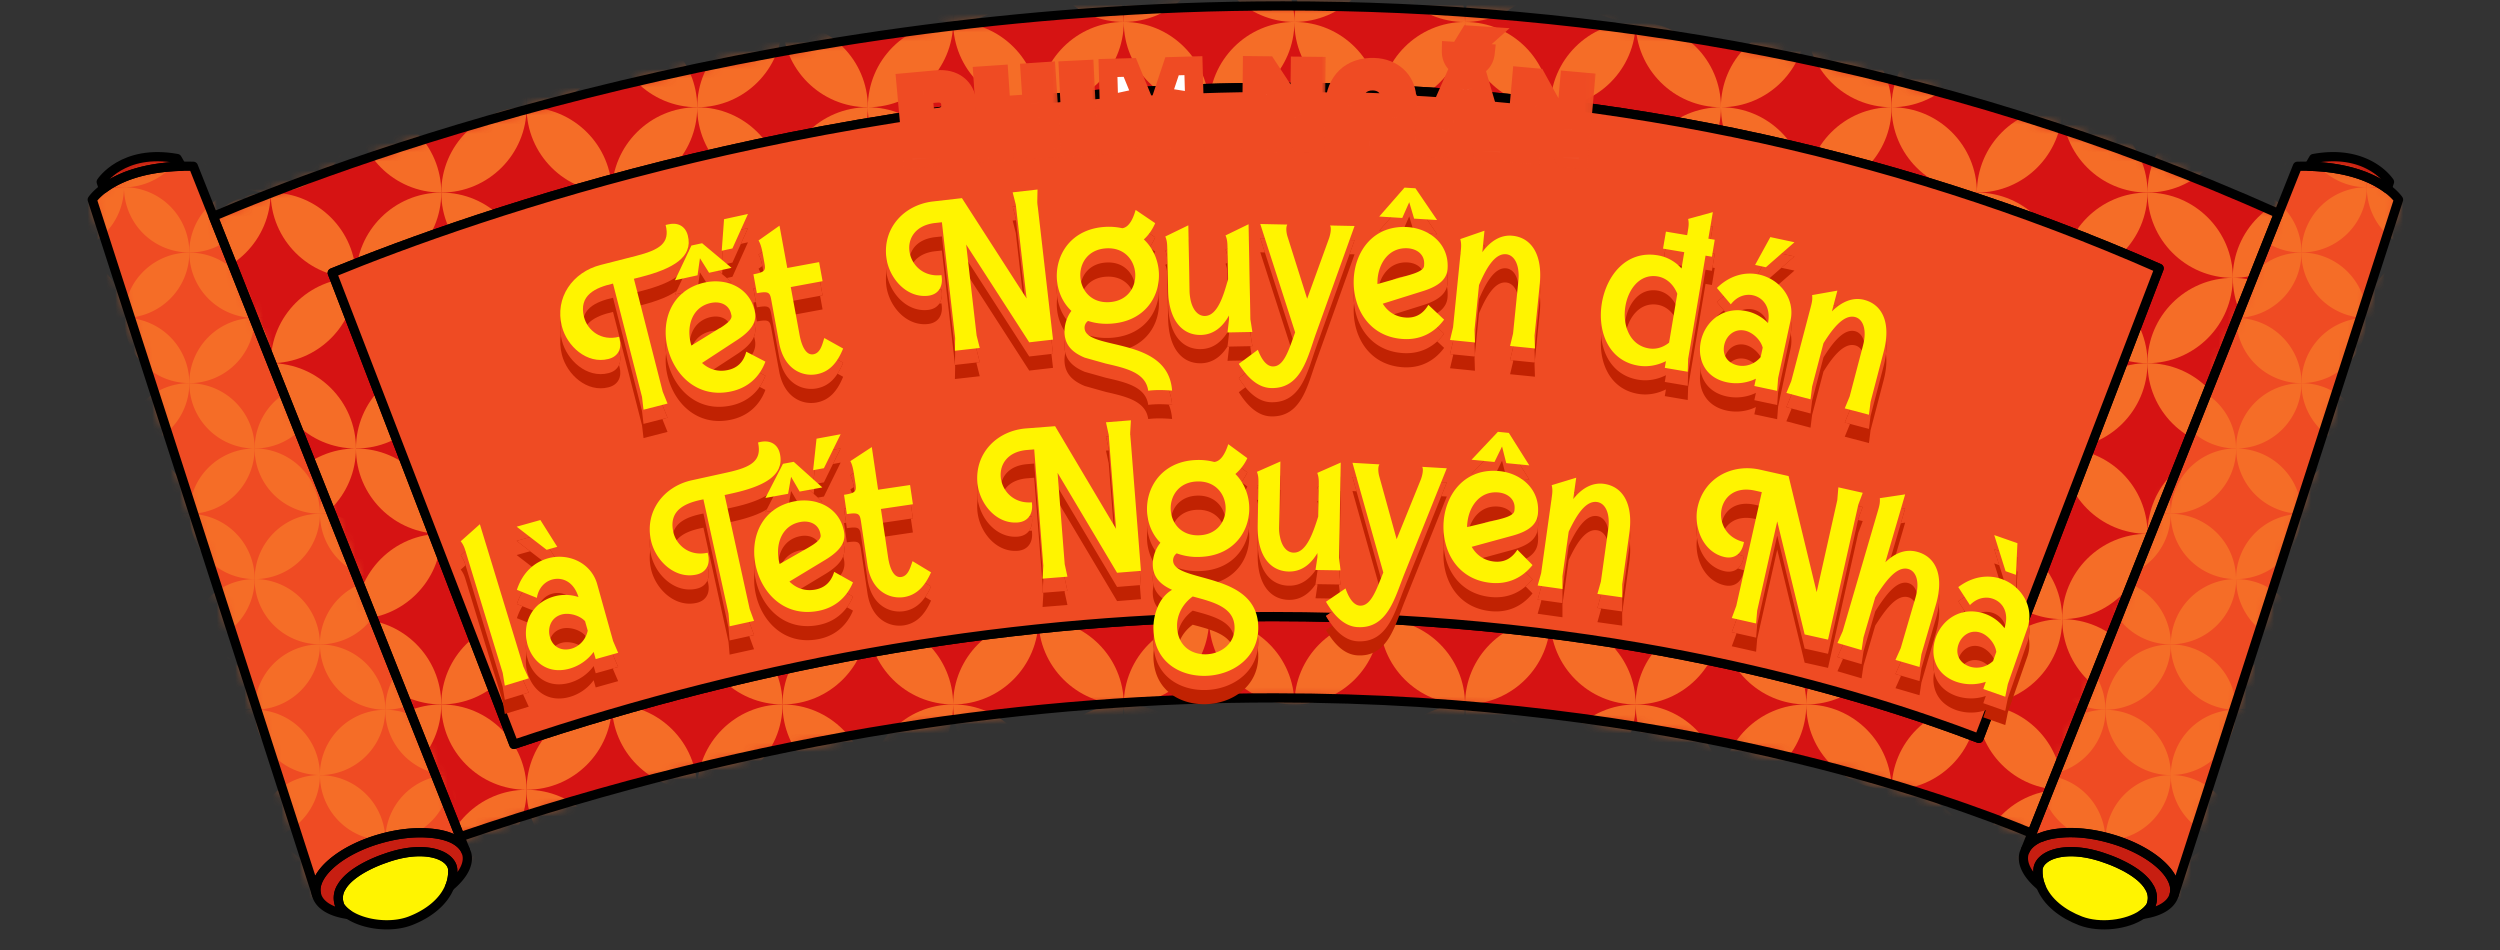 <svg xmlns="http://www.w3.org/2000/svg" width="271" height="103" fill="none" viewBox="0 0 271 103">
  <rect x="0" y="0" width="271" height="103" fill="#333333" stroke="none"/>
  <path fill="#D61313" d="M139.074.64C70.759.64 20.09 24.823 20.09 24.823l26.939 66.9c34.07-12.05 65.022-16.054 91.139-16.054 52.01 0 84.84 15.906 84.84 15.906l26.884-67.103C211.291 6.614 173.005.64 139.065.649z"/>
  <g style="mix-blend-mode:multiply">
    <mask id="a" width="230" height="92" x="20" y="0" maskUnits="userSpaceOnUse" style="mask-type:luminance">
      <path fill="#fff" d="M139.074.64C70.759.64 20.09 24.823 20.09 24.823l26.939 66.9c34.07-12.05 65.022-16.054 91.139-16.054 52.01 0 84.84 15.906 84.84 15.906l26.884-67.103C211.291 6.614 173.005.64 139.065.649z"/>
    </mask>
    <g fill="#F56D27" mask="url(#a)">
      <path d="M20.09 85.61c5.105 0 9.248 4.143 9.248 9.248-5.105 0-9.248-4.143-9.248-9.248m18.496 0c0 5.105-4.144 9.248-9.248 9.248 0-5.105 4.143-9.248 9.248-9.248m0 0c-5.105 0-9.248-4.143-9.248-9.248 5.104 0 9.248 4.143 9.248 9.248m-9.248-9.248c0 5.105-4.143 9.248-9.248 9.248 0-5.105 4.143-9.248 9.248-9.248m27.743 9.248c0 5.105-4.143 9.248-9.248 9.248 0-5.105 4.144-9.248 9.248-9.248m0 0c-5.104 0-9.248-4.143-9.248-9.248 5.105 0 9.248 4.143 9.248 9.248"/>
      <path d="M47.834 76.362c0 5.105-4.144 9.248-9.248 9.248 0-5.105 4.143-9.248 9.248-9.248m-9.248 9.248c5.104 0 9.248 4.143 9.248 9.248-5.105 0-9.248-4.143-9.248-9.248m36.991 0c0 5.105-4.143 9.248-9.248 9.248 0-5.105 4.143-9.248 9.248-9.248m-9.247-9.248c0 5.105-4.144 9.248-9.249 9.248 0-5.105 4.143-9.248 9.248-9.248Z"/>
      <path d="M57.081 85.61c5.105 0 9.248 4.143 9.248 9.248-5.104 0-9.248-4.143-9.248-9.248m18.496 0c-5.105 0-9.248-4.143-9.248-9.248 5.105 0 9.248 4.143 9.248 9.248m0 0c5.105 0 9.248 4.143 9.248 9.248-5.105 0-9.248-4.143-9.248-9.248m9.248-9.248c0 5.105-4.143 9.248-9.248 9.248 0-5.105 4.144-9.248 9.248-9.248"/>
      <path d="M94.073 85.61c0 5.105-4.143 9.239-9.248 9.248 0-5.105 4.143-9.248 9.248-9.248m0 0c-5.105 0-9.248-4.143-9.248-9.248 5.105 0 9.248 4.143 9.248 9.248m9.248-9.248c0 5.105-4.143 9.248-9.248 9.248 0-5.105 4.143-9.248 9.248-9.248m-9.248 9.248c5.105 0 9.248 4.143 9.248 9.248-5.105 0-9.239-4.143-9.248-9.248m18.496 0c0 5.105-4.143 9.248-9.248 9.248 0-5.105 4.143-9.248 9.248-9.248m0 0c-5.105 0-9.248-4.143-9.248-9.248 5.105 0 9.248 4.143 9.248 9.248m18.496 0c-5.105 0-9.248-4.143-9.248-9.248 5.105 0 9.248 4.143 9.248 9.248m-9.248-9.248c0 5.105-4.143 9.248-9.248 9.248 0-5.105 4.143-9.248 9.248-9.248m-9.248 9.248c5.105 0 9.248 4.143 9.248 9.248-5.105 0-9.248-4.143-9.248-9.248m18.496 0c0 5.105-4.143 9.248-9.248 9.248 0-5.105 4.143-9.248 9.248-9.248m9.248-9.248c0 5.105-4.143 9.248-9.248 9.248 0-5.105 4.143-9.248 9.248-9.248m9.248 9.248c-5.105 0-9.248-4.143-9.248-9.248 5.105 0 9.248 4.143 9.248 9.248m0 0c0 5.105-4.143 9.239-9.248 9.248 0-5.105 4.143-9.248 9.248-9.248m-18.496 0c5.105 0 9.248 4.143 9.248 9.248-5.105 0-9.248-4.143-9.248-9.248m36.992 0c-5.105 0-9.248-4.143-9.248-9.248 5.105 0 9.248 4.143 9.248 9.248m0 0c0 5.105-4.143 9.248-9.248 9.248 0-5.105 4.143-9.248 9.248-9.248m-9.248-9.248c0 5.105-4.143 9.248-9.248 9.248 0-5.105 4.143-9.248 9.248-9.248m-9.248 9.248c5.105 0 9.248 4.143 9.248 9.248-5.105 0-9.239-4.143-9.248-9.248m18.496 0c5.105 0 9.248 4.143 9.248 9.248-5.105 0-9.248-4.143-9.248-9.248m9.248-9.248c0 5.105-4.143 9.248-9.248 9.248 0-5.105 4.143-9.248 9.248-9.248m9.248 9.248c-5.105 0-9.248-4.143-9.248-9.248 5.105 0 9.248 4.143 9.248 9.248m0 0c0 5.105-4.143 9.248-9.248 9.248 0-5.105 4.143-9.248 9.248-9.248m18.496 0c-5.105 0-9.248-4.143-9.248-9.248 5.105 0 9.248 4.143 9.248 9.248m-9.248-9.248c0 5.105-4.143 9.248-9.248 9.248 0-5.105 4.143-9.248 9.248-9.248m-9.248 9.248c5.105 0 9.248 4.143 9.248 9.248-5.105 0-9.248-4.143-9.248-9.248m18.496 0c0 5.105-4.143 9.248-9.248 9.248 0-5.105 4.143-9.248 9.248-9.248m9.248-9.248c0 5.105-4.143 9.248-9.248 9.248 0-5.105 4.143-9.248 9.248-9.248m9.248 9.248c0 5.105-4.143 9.248-9.248 9.248 0-5.105 4.143-9.248 9.248-9.248m0 0c-5.105 0-9.248-4.143-9.248-9.248 5.105 0 9.248 4.143 9.248 9.248m-18.496 0c5.105 0 9.248 4.143 9.248 9.248-5.105 0-9.248-4.143-9.248-9.248m36.992 0c0 5.105-4.144 9.248-9.248 9.248 0-5.105 4.143-9.248 9.248-9.248m-18.496 0c5.105 0 9.248 4.143 9.248 9.248-5.105 0-9.248-4.143-9.248-9.248"/>
      <path d="M232.783 76.362c0 5.105-4.143 9.248-9.248 9.248 0-5.105 4.143-9.248 9.248-9.248m9.258 9.248c-5.105 0-9.248-4.143-9.248-9.248 5.104 0 9.248 4.143 9.248 9.248m0 0c5.104 0 9.247 4.143 9.247 9.248-5.104 0-9.247-4.143-9.247-9.248"/>
      <path d="M251.279 76.362c0 5.105-4.143 9.248-9.248 9.248 0-5.105 4.143-9.248 9.248-9.248M38.586 67.114c-5.105 0-9.248-4.143-9.248-9.248 5.104 0 9.248 4.143 9.248 9.248m-9.248-9.248c0 5.105-4.143 9.248-9.248 9.248 0-5.105 4.143-9.248 9.248-9.248m9.248 9.248c0 5.105-4.144 9.248-9.248 9.248 0-5.105 4.143-9.248 9.248-9.248m-18.496 0c5.105 0 9.248 4.143 9.248 9.248-5.105 0-9.248-4.143-9.248-9.248m18.496 0c5.104 0 9.248 4.143 9.248 9.248-5.105 0-9.248-4.143-9.248-9.248m9.248-9.248c0 5.105-4.144 9.248-9.248 9.248 0-5.105 4.143-9.248 9.248-9.248"/>
      <path d="M57.081 67.114c0 5.105-4.143 9.248-9.248 9.248 0-5.105 4.144-9.248 9.248-9.248m0 0c-5.104 0-9.248-4.143-9.248-9.248 5.105 0 9.248 4.143 9.248 9.248m0 0c5.105 0 9.248 4.143 9.248 9.248-5.104 0-9.248-4.143-9.248-9.248"/>
      <path d="M75.577 67.114c0 5.105-4.143 9.248-9.248 9.248 0-5.105 4.143-9.248 9.248-9.248m0 0c-5.105 0-9.248-4.143-9.248-9.248 5.105 0 9.248 4.143 9.248 9.248"/>
      <path d="M66.33 57.866c0 5.105-4.144 9.248-9.249 9.248 0-5.105 4.143-9.248 9.248-9.248Zm18.495 0c0 5.105-4.143 9.248-9.248 9.248 0-5.105 4.144-9.248 9.248-9.248m9.248 9.248c0 5.105-4.143 9.248-9.248 9.248 0-5.105 4.143-9.248 9.248-9.248"/>
      <path d="M75.577 67.114c5.105 0 9.248 4.143 9.248 9.248-5.105 0-9.248-4.143-9.248-9.248m18.496 0c-5.105 0-9.248-4.143-9.248-9.248 5.105 0 9.248 4.143 9.248 9.248m9.248-9.248c0 5.105-4.143 9.248-9.248 9.248 0-5.105 4.143-9.248 9.248-9.248m9.248 9.248c0 5.105-4.143 9.248-9.248 9.248 0-5.105 4.143-9.248 9.248-9.248m-18.496 0c5.105 0 9.248 4.143 9.248 9.248-5.105 0-9.248-4.143-9.248-9.248m18.496 0c-5.105 0-9.248-4.143-9.248-9.248 5.105 0 9.248 4.143 9.248 9.248"/>
      <path d="M121.817 57.866c0 5.105-4.143 9.248-9.248 9.248 0-5.105 4.143-9.248 9.248-9.248m9.248 9.248c0 5.105-4.143 9.248-9.248 9.248 0-5.105 4.143-9.248 9.248-9.248"/>
      <path d="M112.569 67.114c5.105 0 9.248 4.143 9.248 9.248-5.105 0-9.248-4.143-9.248-9.248m18.496 0c-5.105 0-9.248-4.143-9.248-9.248 5.105 0 9.248 4.143 9.248 9.248m18.496 0c-5.105 0-9.248-4.143-9.248-9.248 5.105 0 9.248 4.143 9.248 9.248m0 0c0 5.105-4.143 9.248-9.248 9.248 0-5.105 4.143-9.248 9.248-9.248m-18.496 0c5.105 0 9.248 4.143 9.248 9.248-5.105 0-9.248-4.143-9.248-9.248m9.248-9.248c0 5.105-4.143 9.248-9.248 9.248 0-5.105 4.143-9.248 9.248-9.248m18.496 0c0 5.105-4.143 9.248-9.248 9.248 0-5.105 4.143-9.248 9.248-9.248m-9.248 9.248c5.105 0 9.248 4.143 9.248 9.248-5.105 0-9.248-4.143-9.248-9.248m18.496 0c-5.105 0-9.248-4.143-9.248-9.248 5.105 0 9.248 4.143 9.248 9.248m0 0c0 5.105-4.143 9.248-9.248 9.248 0-5.105 4.143-9.248 9.248-9.248m18.496 0c-5.105 0-9.248-4.143-9.248-9.248 5.105 0 9.248 4.143 9.248 9.248m-9.248-9.248c0 5.105-4.143 9.248-9.248 9.248 0-5.105 4.143-9.248 9.248-9.248m9.248 9.248c0 5.105-4.143 9.248-9.248 9.248 0-5.105 4.143-9.248 9.248-9.248m-18.496 0c5.105 0 9.248 4.143 9.248 9.248-5.105 0-9.248-4.143-9.248-9.248m36.992 0c0 5.105-4.143 9.248-9.248 9.248 0-5.105 4.143-9.248 9.248-9.248m0 0c-5.105 0-9.248-4.143-9.248-9.248 5.105 0 9.248 4.143 9.248 9.248m-18.496 0c5.105 0 9.248 4.143 9.248 9.248-5.105 0-9.248-4.143-9.248-9.248m9.248-9.248c0 5.105-4.143 9.248-9.248 9.248 0-5.105 4.143-9.248 9.248-9.248"/>
      <path d="M214.287 57.866c0 5.105-4.143 9.248-9.247 9.248 0-5.105 4.143-9.248 9.247-9.248m-9.238 9.248c5.105 0 9.248 4.143 9.248 9.248-5.105 0-9.248-4.143-9.248-9.248m18.496 0c-5.105 0-9.248-4.143-9.248-9.248 5.105 0 9.248 4.143 9.248 9.248m0 0c0 5.105-4.143 9.248-9.248 9.248 0-5.105 4.143-9.248 9.248-9.248"/>
      <path d="M232.783 57.866c0 5.105-4.143 9.248-9.248 9.248 0-5.105 4.143-9.248 9.248-9.248m9.258 9.248c-5.105 0-9.248-4.143-9.248-9.248 5.104 0 9.248 4.143 9.248 9.248m0 0c0 5.105-4.144 9.248-9.248 9.248 0-5.105 4.143-9.248 9.248-9.248m-18.496 0c5.105 0 9.248 4.143 9.248 9.248-5.105 0-9.248-4.143-9.248-9.248m18.496 0c5.104 0 9.247 4.143 9.247 9.248-5.104 0-9.247-4.143-9.247-9.248"/>
      <path d="M251.279 57.866c0 5.105-4.143 9.248-9.248 9.248 0-5.105 4.143-9.248 9.248-9.248M38.586 48.618c-5.105 0-9.248-4.143-9.248-9.248 5.104 0 9.248 4.144 9.248 9.248m-9.248 9.248c-5.105 0-9.248-4.143-9.248-9.248 5.105 0 9.248 4.143 9.248 9.248m0-18.496c0 5.105-4.143 9.248-9.248 9.248 0-5.104 4.143-9.248 9.248-9.248m9.248 9.248c0 5.105-4.144 9.248-9.248 9.248 0-5.105 4.143-9.248 9.248-9.248m0 0c5.104 0 9.248 4.143 9.248 9.248-5.105 0-9.248-4.143-9.248-9.248"/>
      <path d="M57.081 48.618c0 5.105-4.143 9.248-9.248 9.248 0-5.105 4.144-9.248 9.248-9.248m0 0c-5.104 0-9.248-4.143-9.248-9.248 5.105 0 9.248 4.144 9.248 9.248"/>
      <path d="M47.834 39.37c0 5.105-4.144 9.248-9.248 9.248 0-5.104 4.143-9.248 9.248-9.248m27.743 9.248c0 5.105-4.143 9.248-9.248 9.248 0-5.105 4.143-9.248 9.248-9.248M66.33 39.37c0 5.105-4.144 9.248-9.249 9.248 0-5.104 4.143-9.248 9.248-9.248Z"/>
      <path d="M75.577 48.618c-5.105 0-9.248-4.143-9.248-9.248 5.105 0 9.248 4.144 9.248 9.248m-18.496 0c5.105 0 9.248 4.143 9.248 9.248-5.104 0-9.248-4.143-9.248-9.248m36.992 0c-5.105 0-9.248-4.143-9.248-9.248 5.105 0 9.248 4.144 9.248 9.248m-9.248-9.248c0 5.105-4.143 9.248-9.248 9.248 0-5.104 4.144-9.248 9.248-9.248m-9.248 9.248c5.105 0 9.248 4.143 9.248 9.248-5.105 0-9.248-4.143-9.248-9.248"/>
      <path d="M94.073 48.618c0 5.105-4.143 9.248-9.248 9.248 0-5.105 4.143-9.248 9.248-9.248m18.496 0c-5.105 0-9.248-4.143-9.248-9.248 5.105 0 9.248 4.144 9.248 9.248m-9.248-9.248c0 5.105-4.143 9.248-9.248 9.248 0-5.104 4.143-9.248 9.248-9.248m9.248 9.248c0 5.105-4.143 9.248-9.248 9.248 0-5.105 4.143-9.248 9.248-9.248m-18.496 0c5.105 0 9.248 4.143 9.248 9.248-5.105 0-9.248-4.143-9.248-9.248m36.992 0c0 5.105-4.143 9.248-9.248 9.248 0-5.105 4.143-9.248 9.248-9.248"/>
      <path d="M112.569 48.618c5.105 0 9.248 4.143 9.248 9.248-5.105 0-9.248-4.143-9.248-9.248m18.496 0c-5.105 0-9.248-4.143-9.248-9.248 5.105 0 9.248 4.144 9.248 9.248m-9.248-9.248c0 5.105-4.143 9.248-9.248 9.248 0-5.104 4.143-9.248 9.248-9.248m18.496 0c0 5.105-4.143 9.248-9.248 9.248 0-5.104 4.143-9.248 9.248-9.248m9.248 9.248c-5.105 0-9.248-4.143-9.248-9.248 5.105 0 9.248 4.144 9.248 9.248m0 0c0 5.105-4.143 9.248-9.248 9.248 0-5.105 4.143-9.248 9.248-9.248m-18.496 0c5.105 0 9.248 4.143 9.248 9.248-5.105 0-9.248-4.143-9.248-9.248m36.992 0c0 5.105-4.143 9.248-9.248 9.248 0-5.105 4.143-9.248 9.248-9.248m-18.496 0c5.105 0 9.248 4.143 9.248 9.248-5.105 0-9.248-4.143-9.248-9.248m9.248-9.248c0 5.105-4.143 9.248-9.248 9.248 0-5.104 4.143-9.248 9.248-9.248m9.248 9.248c-5.105 0-9.248-4.143-9.248-9.248 5.105 0 9.248 4.144 9.248 9.248m18.496 0c-5.105 0-9.248-4.143-9.248-9.248 5.105 0 9.248 4.144 9.248 9.248"/>
      <path d="M177.296 39.37c0 5.105-4.144 9.248-9.248 9.248 0-5.104 4.143-9.248 9.248-9.248m-9.239 9.248c5.105 0 9.248 4.143 9.248 9.248-5.105 0-9.248-4.143-9.248-9.248m18.496 0c0 5.105-4.143 9.248-9.248 9.248 0-5.105 4.143-9.248 9.248-9.248m18.496 0c-5.105 0-9.248-4.143-9.248-9.248 5.105 0 9.248 4.144 9.248 9.248m-9.257-9.248c0 5.105-4.144 9.248-9.248 9.248 0-5.104 4.143-9.248 9.248-9.248m9.257 9.248c0 5.105-4.143 9.248-9.248 9.248 0-5.105 4.143-9.248 9.248-9.248m-18.496 0c5.105 0 9.248 4.143 9.248 9.248-5.105 0-9.248-4.143-9.248-9.248m18.496 0c5.105 0 9.248 4.143 9.248 9.248-5.105 0-9.248-4.143-9.248-9.248m18.496 0c-5.105 0-9.248-4.143-9.248-9.248 5.105 0 9.248 4.144 9.248 9.248"/>
      <path d="M214.287 39.37c0 5.105-4.143 9.248-9.247 9.248 0-5.104 4.143-9.248 9.247-9.248m9.258 9.248c0 5.105-4.143 9.248-9.248 9.248 0-5.105 4.143-9.248 9.248-9.248m0 0c5.105 0 9.248 4.143 9.248 9.248-5.105 0-9.248-4.143-9.248-9.248m18.496 0c0 5.105-4.144 9.248-9.248 9.248 0-5.105 4.143-9.248 9.248-9.248m0 0c-5.105 0-9.248-4.143-9.248-9.248 5.104 0 9.248 4.144 9.248 9.248m-9.258-9.248c0 5.105-4.143 9.248-9.248 9.248 0-5.104 4.143-9.248 9.248-9.248"/>
      <path d="M251.279 39.37c0 5.105-4.143 9.248-9.248 9.248 0-5.104 4.143-9.248 9.248-9.248m-9.238 9.248c5.104 0 9.247 4.143 9.247 9.248-5.104 0-9.247-4.143-9.247-9.248M29.347 39.37c0-5.104 4.143-9.247 9.248-9.247 0 5.104-4.143 9.247-9.248 9.247m-.009 0c-5.105 0-9.248-4.143-9.248-9.247 5.105 0 9.248 4.143 9.248 9.247m0-18.495c0 5.104-4.143 9.247-9.248 9.247 0-5.104 4.143-9.247 9.248-9.247m9.248 9.247c-5.105 0-9.248-4.143-9.248-9.247 5.104 0 9.248 4.143 9.248 9.247m18.495 0c-5.104 0-9.248-4.143-9.248-9.247 5.105 0 9.248 4.143 9.248 9.247m0 .001c0 5.104-4.143 9.247-9.248 9.247 0-5.104 4.144-9.247 9.248-9.247"/>
      <path d="M47.834 39.37c-5.105 0-9.248-4.143-9.248-9.247 5.104 0 9.248 4.143 9.248 9.247m0-18.495c0 5.104-4.144 9.247-9.248 9.247 0-5.104 4.143-9.247 9.248-9.247m18.496 0c0 5.104-4.144 9.247-9.249 9.247 0-5.104 4.143-9.247 9.248-9.247Zm-9.249 9.248c5.105 0 9.248 4.143 9.248 9.247-5.104 0-9.248-4.143-9.248-9.247"/>
      <path d="M75.577 30.123c0 5.104-4.143 9.247-9.248 9.247 0-5.104 4.143-9.247 9.248-9.247m0-.001c-5.105 0-9.248-4.143-9.248-9.247 5.105 0 9.248 4.143 9.248 9.247m18.496 0c-5.105 0-9.248-4.143-9.248-9.247 5.105 0 9.248 4.143 9.248 9.247m-18.496.001c5.105 0 9.248 4.143 9.248 9.247-5.105 0-9.248-4.143-9.248-9.247"/>
      <path d="M94.073 30.123c0 5.104-4.143 9.247-9.248 9.247 0-5.104 4.143-9.247 9.248-9.247m-9.248-9.248c0 5.104-4.143 9.247-9.248 9.247 0-5.104 4.144-9.247 9.248-9.247m9.248 9.248c5.105 0 9.248 4.143 9.248 9.247-5.105 0-9.248-4.143-9.248-9.247m9.248-9.248c0 5.104-4.143 9.247-9.248 9.247 0-5.104 4.143-9.247 9.248-9.247m9.248 9.247c-5.105 0-9.248-4.143-9.248-9.247 5.105 0 9.248 4.143 9.248 9.247m0 .001c0 5.104-4.143 9.247-9.248 9.247 0-5.104 4.143-9.247 9.248-9.247m18.496 0c0 5.104-4.143 9.247-9.248 9.247 0-5.104 4.143-9.247 9.248-9.247"/>
      <path d="M112.569 30.123c5.105 0 9.248 4.143 9.248 9.247-5.105 0-9.248-4.143-9.248-9.247m18.496-.001c-5.105 0-9.248-4.143-9.248-9.247 5.105 0 9.248 4.143 9.248 9.247m-9.248-9.247c0 5.104-4.143 9.247-9.248 9.247 0-5.104 4.143-9.247 9.248-9.247m27.744 9.248c0 5.104-4.143 9.247-9.248 9.247 0-5.104 4.143-9.247 9.248-9.247m-18.496 0c5.105 0 9.248 4.143 9.248 9.247-5.105 0-9.248-4.143-9.248-9.247m18.496-.001c-5.105 0-9.248-4.143-9.248-9.247 5.105 0 9.248 4.143 9.248 9.247m-9.248-9.247c0 5.104-4.143 9.247-9.248 9.247 0-5.104 4.143-9.247 9.248-9.247m18.496 0c0 5.104-4.143 9.247-9.248 9.247 0-5.104 4.143-9.247 9.248-9.247m9.248 9.248c0 5.104-4.143 9.247-9.248 9.247 0-5.104 4.143-9.247 9.248-9.247m0-.001c-5.105 0-9.248-4.143-9.248-9.247 5.105 0 9.248 4.143 9.248 9.247m-18.496.001c5.105 0 9.248 4.143 9.248 9.247-5.105 0-9.248-4.143-9.248-9.247m27.744-9.248c0 5.104-4.143 9.247-9.248 9.247 0-5.104 4.143-9.247 9.248-9.247m9.248 9.248c0 5.104-4.143 9.247-9.248 9.247 0-5.104 4.143-9.247 9.248-9.247m0-.001c-5.105 0-9.248-4.143-9.248-9.247 5.105 0 9.248 4.143 9.248 9.247m-18.496.001c5.105 0 9.248 4.143 9.248 9.247-5.105 0-9.248-4.143-9.248-9.247m36.992 0c0 5.104-4.143 9.247-9.248 9.247 0-5.104 4.143-9.247 9.248-9.247m-18.496 0c5.105 0 9.248 4.143 9.248 9.247-5.105 0-9.248-4.143-9.248-9.247m18.496-.001c-5.105 0-9.248-4.143-9.248-9.247 5.105 0 9.248 4.143 9.248 9.247m-9.248-9.247c0 5.104-4.143 9.247-9.248 9.247 0-5.104 4.143-9.247 9.248-9.247m27.744 9.247c-5.105 0-9.248-4.143-9.248-9.247 5.105 0 9.248 4.143 9.248 9.247m0 .001c0 5.104-4.143 9.247-9.248 9.247 0-5.104 4.143-9.247 9.248-9.247"/>
      <path d="M214.287 20.875c0 5.104-4.143 9.247-9.247 9.247 0-5.104 4.143-9.247 9.247-9.247m-9.238 9.248c5.105 0 9.248 4.143 9.248 9.247-5.105 0-9.248-4.143-9.248-9.247m36.982 0c0 5.104-4.143 9.247-9.248 9.247 0-5.104 4.143-9.247 9.248-9.247m-9.248-9.248c0 5.104-4.143 9.247-9.248 9.247 0-5.104 4.143-9.247 9.248-9.247m9.258 9.247c-5.105 0-9.248-4.143-9.248-9.247 5.104 0 9.248 4.143 9.248 9.247"/>
      <path d="M223.545 30.123c5.105 0 9.248 4.143 9.248 9.247-5.105 0-9.248-4.143-9.248-9.247m27.734-9.248c0 5.104-4.143 9.247-9.248 9.247 0-5.104 4.143-9.247 9.248-9.247m-9.238 9.248c5.104 0 9.247 4.143 9.247 9.247-5.104 0-9.247-4.143-9.247-9.247M38.586 11.627c-5.105 0-9.248-4.143-9.248-9.248 5.104 0 9.248 4.143 9.248 9.248m-9.248 9.248c-5.105 0-9.248-4.143-9.248-9.248 5.105 0 9.248 4.143 9.248 9.248"/>
      <path d="M29.337 20.875c0-5.105 4.144-9.248 9.249-9.248 0 5.104-4.144 9.248-9.248 9.248Zm.001-18.496c0 5.105-4.143 9.248-9.248 9.248 0-5.105 4.143-9.248 9.248-9.248m18.496 18.496c0-5.105 4.143-9.248 9.247-9.248 0 5.104-4.143 9.248-9.248 9.248Zm9.247-9.248c-5.104 0-9.248-4.143-9.248-9.248 5.105 0 9.248 4.143 9.248 9.248"/>
      <path d="M47.834 20.875c-5.105 0-9.248-4.143-9.248-9.248 5.104 0 9.248 4.143 9.248 9.248m0-18.496c0 5.105-4.144 9.248-9.248 9.248 0-5.105 4.143-9.248 9.248-9.248M66.33 20.875c-5.105 0-9.249-4.143-9.249-9.248 5.105 0 9.248 4.143 9.248 9.248Zm9.247-9.248c-5.105 0-9.248-4.143-9.248-9.248 5.105 0 9.248 4.143 9.248 9.248"/>
      <path d="M75.577 11.627c0 5.104-4.143 9.248-9.248 9.248 0-5.105 4.143-9.248 9.248-9.248M66.33 2.379c0 5.105-4.144 9.248-9.249 9.248 0-5.105 4.143-9.248 9.248-9.248Zm9.247 9.248c5.105 0 9.248 4.143 9.248 9.248-5.105 0-9.248-4.143-9.248-9.248m18.496 0c-5.105 0-9.248-4.143-9.248-9.248 5.105 0 9.248 4.143 9.248 9.248"/>
      <path d="M84.825 2.379c0 5.105-4.143 9.248-9.248 9.248 0-5.105 4.144-9.248 9.248-9.248m9.248 9.248c0 5.104-4.143 9.248-9.248 9.248 0-5.105 4.143-9.248 9.248-9.248m0 0c5.105 0 9.248 4.143 9.248 9.248-5.105 0-9.248-4.143-9.248-9.248m18.496 0c-5.105 0-9.248-4.143-9.248-9.248 5.105 0 9.248 4.143 9.248 9.248m0 0c0 5.104-4.143 9.248-9.248 9.248 0-5.105 4.143-9.248 9.248-9.248m-9.248-9.248c0 5.105-4.143 9.248-9.248 9.248 0-5.105 4.143-9.248 9.248-9.248m9.248 9.248c5.105 0 9.248 4.143 9.248 9.248-5.105 0-9.248-4.143-9.248-9.248"/>
      <path d="M131.065 11.627c0 5.104-4.143 9.248-9.248 9.248 0-5.105 4.143-9.248 9.248-9.248m-9.248-9.248c0 5.105-4.143 9.248-9.248 9.248 0-5.105 4.143-9.248 9.248-9.248m9.248 9.248c-5.105 0-9.248-4.143-9.248-9.248 5.105 0 9.248 4.143 9.248 9.248m0 0c5.105 0 9.248 4.143 9.248 9.248-5.105 0-9.248-4.143-9.248-9.248m18.496 0c0 5.104-4.143 9.248-9.248 9.248 0-5.105 4.143-9.248 9.248-9.248m-9.248-9.248c0 5.105-4.143 9.248-9.248 9.248 0-5.105 4.143-9.248 9.248-9.248m9.248 9.248c-5.105 0-9.248-4.143-9.248-9.248 5.105 0 9.248 4.143 9.248 9.248m0 0c5.105 0 9.248 4.143 9.248 9.248-5.105 0-9.248-4.143-9.248-9.248m18.496 0c0 5.104-4.143 9.248-9.248 9.248 0-5.105 4.143-9.248 9.248-9.248m-9.248-9.248c0 5.105-4.143 9.248-9.248 9.248 0-5.105 4.143-9.248 9.248-9.248m9.248 9.248c-5.105 0-9.248-4.143-9.248-9.248 5.105 0 9.248 4.143 9.248 9.248m18.496 0c0 5.104-4.143 9.248-9.248 9.248 0-5.105 4.143-9.248 9.248-9.248m0 0c-5.105 0-9.248-4.143-9.248-9.248 5.105 0 9.248 4.143 9.248 9.248m-9.248-9.248c0 5.105-4.143 9.248-9.248 9.248 0-5.105 4.143-9.248 9.248-9.248m-9.248 9.248c5.105 0 9.248 4.143 9.248 9.248-5.105 0-9.248-4.143-9.248-9.248"/>
      <path d="M195.792 2.379c0 5.105-4.144 9.248-9.248 9.248 0-5.105 4.143-9.248 9.248-9.248m9.257 9.248c0 5.104-4.143 9.248-9.248 9.248 0-5.105 4.143-9.248 9.248-9.248m0 0c-5.105 0-9.248-4.143-9.248-9.248 5.105 0 9.248 4.143 9.248 9.248m-18.496 0c5.105 0 9.248 4.143 9.248 9.248-5.105 0-9.248-4.143-9.248-9.248m36.992 0c-5.105 0-9.248-4.143-9.248-9.248 5.105 0 9.248 4.143 9.248 9.248m0 0c0 5.104-4.143 9.248-9.248 9.248 0-5.105 4.143-9.248 9.248-9.248"/>
      <path d="M214.287 2.379c0 5.105-4.143 9.248-9.247 9.248 0-5.105 4.143-9.248 9.247-9.248m-9.238 9.248c5.105 0 9.248 4.143 9.248 9.248-5.105 0-9.248-4.143-9.248-9.248m18.496 0c5.105 0 9.248 4.143 9.248 9.248-5.105 0-9.248-4.143-9.248-9.248m9.238-9.248c0 5.105-4.143 9.248-9.248 9.248 0-5.105 4.143-9.248 9.248-9.248m.01 18.496c0-5.105 4.143-9.248 9.248-9.248 0 5.104-4.144 9.248-9.248 9.248m0-18.496c5.104 0 9.248 4.143 9.248 9.248-5.105 0-9.248-4.143-9.248-9.248m9.248 9.248c5.104 0 9.247 4.143 9.247 9.248-5.104 0-9.247-4.143-9.247-9.248"/>
      <path d="M251.279 2.379c0 5.105-4.143 9.248-9.248 9.248 0-5.105 4.143-9.248 9.248-9.248m-221.932 0c0-5.105 4.143-9.248 9.248-9.248 0 5.105-4.143 9.248-9.248 9.248m-.009 0c-5.105 0-9.248-4.143-9.248-9.248 5.105 0 9.248 4.143 9.248 9.248"/>
      <path d="M47.834 2.379c-5.105 0-9.248-4.143-9.248-9.248 5.104 0 9.248 4.143 9.248 9.248"/>
      <path d="M47.834 2.379c0-5.105 4.143-9.248 9.247-9.248 0 5.105-4.143 9.248-9.248 9.248Zm18.496 0c0-5.105 4.142-9.248 9.247-9.248 0 5.105-4.143 9.248-9.248 9.248Z"/>
      <path d="M66.33 2.379c-5.105 0-9.249-4.143-9.249-9.248 5.105 0 9.248 4.143 9.248 9.248Zm18.495 0c-5.105 0-9.248-4.143-9.248-9.248 5.105 0 9.248 4.143 9.248 9.248"/>
      <path d="M94.073-6.87c0 5.106-4.143 9.249-9.248 9.249 0-5.105 4.143-9.248 9.248-9.248Zm18.496 0c0 5.106-4.143 9.249-9.248 9.249 0-5.105 4.143-9.248 9.248-9.248Zm-18.496.01c5.105 0 9.248 4.143 9.248 9.248-5.105 0-9.248-4.143-9.248-9.248m36.992-.01c0 5.106-4.143 9.249-9.248 9.249 0-5.105 4.143-9.248 9.248-9.248Z"/>
      <path d="M112.569-6.87c5.105 0 9.248 4.144 9.248 9.249-5.105 0-9.248-4.143-9.248-9.248Zm18.496 0c5.105 0 9.248 4.144 9.248 9.249-5.105 0-9.248-4.143-9.248-9.248Zm18.496 0c0 5.106-4.143 9.249-9.248 9.249 0-5.105 4.143-9.248 9.248-9.248Zm0 .01c5.105 0 9.248 4.143 9.248 9.248-5.105 0-9.248-4.143-9.248-9.248m18.496-.01c0 5.106-4.143 9.249-9.248 9.249 0-5.105 4.143-9.248 9.248-9.248Zm18.496 0c0 5.106-4.143 9.249-9.248 9.249 0-5.105 4.143-9.248 9.248-9.248Zm-18.496 0c5.105 0 9.248 4.144 9.248 9.249-5.105 0-9.248-4.143-9.248-9.248Zm36.992 0c0 5.106-4.143 9.249-9.248 9.249 0-5.105 4.143-9.248 9.248-9.248Zm-18.496 0c5.105 0 9.248 4.144 9.248 9.249-5.105 0-9.248-4.143-9.248-9.248Zm27.744 9.249c0-5.105 4.143-9.248 9.248-9.248 0 5.105-4.143 9.248-9.248 9.248m-9.248-9.249c5.105 0 9.248 4.144 9.248 9.249-5.105 0-9.248-4.143-9.248-9.248Zm18.496 0c5.105 0 9.248 4.144 9.248 9.249-5.105 0-9.248-4.143-9.248-9.248Zm9.248 9.249c0-5.105 4.143-9.248 9.248-9.248 0 5.105-4.144 9.248-9.248 9.248m9.248-9.249c5.104 0 9.247 4.144 9.247 9.249-5.104 0-9.247-4.143-9.247-9.248Z"/>
    </g>
  </g>
  <path stroke="#000" stroke-linecap="round" stroke-linejoin="round" d="M138.907 9.463c33.626 0 65.587 6.603 95.143 19.624l-19.531 50.956c-12.864-4.939-39.868-13.206-76.481-13.206-27.411 0-55.072 4.66-82.335 13.853L36.014 29.577c15.602-6.39 54.711-20.114 102.893-20.114"/>
  <path fill="#EF4B23" d="M138.907 9.463c33.626 0 65.587 6.603 95.143 19.624l-19.531 50.956c-12.864-4.939-39.868-13.206-76.481-13.206-27.411 0-55.072 4.66-82.335 13.853L36.014 29.577c15.602-6.39 54.711-20.114 102.893-20.114"/>
  <path fill="#C71E11" d="m11.461 21.207-.49-1.488s2.312-3.626 8.221-2.544l.898 1.591-8.629 2.442Z"/>
  <path fill="#EF4B23" d="m20.95 18.026 29.64 74.465-16.268 4.522-24.313-75.38s2.442-3.81 10.94-3.607Z"/>
  <mask id="b" width="41" height="80" x="10" y="18" maskUnits="userSpaceOnUse" style="mask-type:luminance">
    <path fill="#fff" d="m20.95 18.026 29.64 74.465-16.268 4.522-24.313-75.38s2.442-3.81 10.94-3.607Z"/>
  </mask>
  <g fill="#F56D27" mask="url(#b)">
    <path d="M41.758 20.301a7.085 7.085 0 0 0 7.084-7.084 7.075 7.075 0 0 0-7.075 7.075l-.01.01Z"/>
    <path d="M48.841 13.217a7.085 7.085 0 0 0 7.084 7.084 7.075 7.075 0 0 0-7.074-7.075zm.001 14.159a7.075 7.075 0 0 0 7.074-7.075 7.085 7.085 0 0 0-7.084 7.084l.01-.01Z"/>
    <path d="M48.842 27.376a7.084 7.084 0 0 0-7.084-7.084 7.075 7.075 0 0 0 7.074 7.075zm0 14.159a7.084 7.084 0 0 0-7.084-7.084 7.075 7.075 0 0 0 7.074 7.074z"/>
    <path d="M41.758 34.46a7.085 7.085 0 0 0 7.084-7.084 7.075 7.075 0 0 0-7.075 7.074l-.01.01Z"/>
    <path d="M48.841 27.376a7.085 7.085 0 0 0 7.084 7.084 7.075 7.075 0 0 0-7.074-7.075l-.01-.01Zm.001 14.158a7.075 7.075 0 0 0 7.074-7.074 7.085 7.085 0 0 0-7.084 7.084z"/>
    <path d="M41.758 48.618a7.085 7.085 0 0 0 7.084-7.084 7.075 7.075 0 0 0-7.075 7.075l-.01.01Z"/>
    <path d="M48.842 55.693a7.085 7.085 0 0 0-7.084-7.084 7.075 7.075 0 0 0 7.074 7.075z"/>
    <path d="M48.842 55.693a7.075 7.075 0 0 0 7.074-7.075 7.085 7.085 0 0 0-7.084 7.084zm-.001-14.159a7.085 7.085 0 0 0 7.084 7.084 7.075 7.075 0 0 0-7.074-7.074zm.001 28.318a7.085 7.085 0 0 0-7.084-7.084 7.075 7.075 0 0 0 7.074 7.074z"/>
    <path d="M48.842 69.852a7.075 7.075 0 0 0 7.074-7.075 7.084 7.084 0 0 0-7.084 7.084l.01-.01Zm-7.084-7.075a7.085 7.085 0 0 0 7.084-7.084 7.075 7.075 0 0 0-7.075 7.075l-.01.01Z"/>
    <path d="M48.841 55.693a7.085 7.085 0 0 0 7.084 7.084 7.075 7.075 0 0 0-7.074-7.075zm0 14.159a7.085 7.085 0 0 0 7.084 7.084 7.075 7.075 0 0 0-7.074-7.075l-.01-.01Z"/>
    <path d="M41.758 76.936a7.084 7.084 0 0 0 7.084-7.084 7.075 7.075 0 0 0-7.075 7.074l-.01.01Z"/>
    <path d="M48.842 84.02a7.084 7.084 0 0 0-7.084-7.084 7.075 7.075 0 0 0 7.074 7.074z"/>
    <path d="M48.842 84.02a7.075 7.075 0 0 0 7.074-7.075 7.085 7.085 0 0 0-7.084 7.084l.01-.01Zm0 14.158a7.085 7.085 0 0 0-7.084-7.084 7.075 7.075 0 0 0 7.074 7.075l.01.01Z"/>
    <path d="M41.758 91.094a7.084 7.084 0 0 0 7.084-7.084 7.075 7.075 0 0 0-7.075 7.075l-.01.01Z"/>
    <path d="M48.841 84.02a7.085 7.085 0 0 0 7.084 7.084 7.075 7.075 0 0 0-7.074-7.075l-.01-.01Z"/>
    <path d="M48.842 98.178a7.075 7.075 0 0 0 7.074-7.075 7.085 7.085 0 0 0-7.084 7.084zM27.599 20.301a7.085 7.085 0 0 0 7.084-7.084 7.075 7.075 0 0 0-7.075 7.075l-.01.01Zm7.084 7.075a7.075 7.075 0 0 0 7.075-7.075 7.085 7.085 0 0 0-7.084 7.084l.009-.01Z"/>
    <path d="M34.683 13.217a7.085 7.085 0 0 0 7.084 7.084 7.075 7.075 0 0 0-7.075-7.075l-.01-.009Zm0 14.159a7.084 7.084 0 0 0-7.084-7.084 7.075 7.075 0 0 0 7.075 7.075zm-7.084 7.084a7.085 7.085 0 0 0 7.084-7.084 7.075 7.075 0 0 0-7.075 7.074l-.01.01Zm7.084 7.074a7.075 7.075 0 0 0 7.075-7.074 7.085 7.085 0 0 0-7.084 7.084z"/>
    <path d="M34.683 27.376a7.085 7.085 0 0 0 7.084 7.084 7.075 7.075 0 0 0-7.075-7.075l-.01-.01Zm0 14.159a7.084 7.084 0 0 0-7.084-7.084 7.075 7.075 0 0 0 7.075 7.074zm0 14.158a7.085 7.085 0 0 0-7.084-7.084 7.075 7.075 0 0 0 7.075 7.075l.009.01Z"/>
    <path d="M34.683 55.693a7.075 7.075 0 0 0 7.075-7.075 7.085 7.085 0 0 0-7.084 7.084zm0-14.159a7.085 7.085 0 0 0 7.084 7.084 7.075 7.075 0 0 0-7.075-7.074l-.01-.01Z"/>
    <path d="M27.599 48.618a7.085 7.085 0 0 0 7.084-7.084 7.075 7.075 0 0 0-7.075 7.075l-.01.01Zm0 14.159a7.085 7.085 0 0 0 7.084-7.084 7.075 7.075 0 0 0-7.075 7.075l-.01.01Z"/>
    <path d="M34.683 55.693a7.085 7.085 0 0 0 7.084 7.084 7.075 7.075 0 0 0-7.075-7.075l-.01-.009Zm0 14.159a7.085 7.085 0 0 0-7.084-7.084 7.075 7.075 0 0 0 7.075 7.074z"/>
    <path d="M34.683 69.852a7.075 7.075 0 0 0 7.075-7.075 7.084 7.084 0 0 0-7.084 7.084l.009-.01Zm0 14.168a7.084 7.084 0 0 0-7.084-7.084 7.075 7.075 0 0 0 7.075 7.074z"/>
    <path d="M27.599 76.936a7.084 7.084 0 0 0 7.084-7.084 7.075 7.075 0 0 0-7.075 7.074l-.01.01Zm7.084 7.084a7.075 7.075 0 0 0 7.075-7.075 7.085 7.085 0 0 0-7.084 7.084z"/>
    <path d="M34.683 69.852a7.084 7.084 0 0 0 7.084 7.084 7.075 7.075 0 0 0-7.075-7.075l-.01-.01Zm0 28.326a7.075 7.075 0 0 0 7.075-7.075 7.085 7.085 0 0 0-7.084 7.084z"/>
    <path d="M34.683 98.178a7.085 7.085 0 0 0-7.084-7.084 7.075 7.075 0 0 0 7.075 7.075l.009.01Zm0-14.158a7.085 7.085 0 0 0 7.084 7.084 7.075 7.075 0 0 0-7.075-7.075l-.01-.01Z"/>
    <path d="M27.599 91.094a7.084 7.084 0 0 0 7.084-7.084 7.075 7.075 0 0 0-7.075 7.075l-.01.01Zm-7.075-63.718a7.084 7.084 0 0 0-7.084-7.084 7.075 7.075 0 0 0 7.075 7.075l.01.009Z"/>
    <path d="M13.44 20.301a7.085 7.085 0 0 0 7.084-7.084 7.075 7.075 0 0 0-7.074 7.075l-.01.01Zm7.084 7.075A7.075 7.075 0 0 0 27.6 20.3a7.085 7.085 0 0 0-7.084 7.084l.01-.01Z"/>
    <path d="M20.524 13.217a7.085 7.085 0 0 0 7.084 7.084 7.075 7.075 0 0 0-7.075-7.075zm0 28.317A7.075 7.075 0 0 0 27.6 34.46a7.085 7.085 0 0 0-7.084 7.084l.01-.01Zm0-14.158a7.085 7.085 0 0 0 7.084 7.084 7.075 7.075 0 0 0-7.075-7.075l-.009-.01Z"/>
    <path d="M20.524 41.535a7.084 7.084 0 0 0-7.084-7.084 7.075 7.075 0 0 0 7.075 7.074l.01.01Z"/>
    <path d="M13.44 34.46a7.085 7.085 0 0 0 7.084-7.084 7.075 7.075 0 0 0-7.074 7.074zm0 14.158a7.085 7.085 0 0 0 7.084-7.084 7.075 7.075 0 0 0-7.074 7.075l-.01.01Z"/>
    <path d="M20.515 55.693a7.085 7.085 0 0 0-7.084-7.084 7.075 7.075 0 0 0 7.075 7.075zm.009 0a7.075 7.075 0 0 0 7.075-7.075 7.085 7.085 0 0 0-7.084 7.084l.01-.009Zm0-14.159a7.085 7.085 0 0 0 7.084 7.084 7.075 7.075 0 0 0-7.075-7.074zm0 28.318a7.075 7.075 0 0 0 7.075-7.075 7.085 7.085 0 0 0-7.084 7.084l.01-.01Z"/>
    <path d="M20.524 55.693a7.085 7.085 0 0 0 7.084 7.084 7.075 7.075 0 0 0-7.075-7.075zm-7.084 7.084a7.085 7.085 0 0 0 7.084-7.084 7.075 7.075 0 0 0-7.074 7.075z"/>
    <path d="M20.524 69.852a7.085 7.085 0 0 0-7.084-7.084 7.075 7.075 0 0 0 7.075 7.074l.01.01Zm0 14.168a7.084 7.084 0 0 0-7.084-7.084 7.075 7.075 0 0 0 7.075 7.074l.01.01Z"/>
    <path d="M13.44 76.936a7.084 7.084 0 0 0 7.084-7.084 7.075 7.075 0 0 0-7.074 7.074zm7.084-7.084a7.084 7.084 0 0 0 7.084 7.084 7.075 7.075 0 0 0-7.075-7.075l-.009-.01Zm0 14.168a7.075 7.075 0 0 0 7.075-7.075 7.085 7.085 0 0 0-7.084 7.084l.01-.01Zm0 14.158a7.085 7.085 0 0 0-7.084-7.084 7.075 7.075 0 0 0 7.075 7.075l.01.01Z"/>
    <path d="M13.44 91.094a7.084 7.084 0 0 0 7.084-7.084 7.075 7.075 0 0 0-7.074 7.075l-.01.01Zm7.084 7.084a7.075 7.075 0 0 0 7.075-7.075 7.085 7.085 0 0 0-7.084 7.084l.01-.009Z"/>
    <path d="M20.524 84.02a7.085 7.085 0 0 0 7.084 7.084 7.075 7.075 0 0 0-7.075-7.075l-.009-.01ZM6.366 13.217a7.085 7.085 0 0 0 7.084 7.084 7.075 7.075 0 0 0-7.075-7.075l-.01-.009Z"/>
    <path d="M6.366 27.376A7.075 7.075 0 0 0 13.44 20.3a7.085 7.085 0 0 0-7.084 7.084l.01-.01Zm0 14.158a7.075 7.075 0 0 0 7.074-7.074 7.085 7.085 0 0 0-7.084 7.084z"/>
    <path d="M6.366 27.376a7.085 7.085 0 0 0 7.084 7.084 7.075 7.075 0 0 0-7.075-7.075l-.01-.01Zm0 28.317a7.075 7.075 0 0 0 7.074-7.075 7.085 7.085 0 0 0-7.084 7.084zm0-14.159a7.085 7.085 0 0 0 7.084 7.084 7.075 7.075 0 0 0-7.075-7.074l-.01-.01Zm0 28.318a7.075 7.075 0 0 0 7.074-7.075 7.084 7.084 0 0 0-7.084 7.084l.01-.01Z"/>
    <path d="M6.366 55.693a7.085 7.085 0 0 0 7.084 7.084 7.075 7.075 0 0 0-7.075-7.075l-.01-.009Zm0 28.327a7.075 7.075 0 0 0 7.074-7.075 7.085 7.085 0 0 0-7.084 7.084l.01-.01Zm0-14.168a7.084 7.084 0 0 0 7.084 7.084 7.075 7.075 0 0 0-7.075-7.075l-.01-.01Zm0 28.326a7.075 7.075 0 0 0 7.074-7.075 7.085 7.085 0 0 0-7.084 7.084z"/>
    <path d="M6.366 84.02a7.085 7.085 0 0 0 7.084 7.084 7.075 7.075 0 0 0-7.075-7.075l-.01-.01Z"/>
  </g>
  <path fill="#C71E11" d="M43.53 98.632c4.494-1.241 7.657-3.988 7.064-6.134s-4.717-2.88-9.212-1.639c-4.495 1.242-7.658 3.988-7.065 6.135s4.717 2.88 9.212 1.638Z"/>
  <path fill="#FFF400" d="M41.684 93.064s-6.187 1.998-4.819 5.188c1.175 1.767 5.031 2.534 7.584 1.563s4.744-2.931 4.624-5.567c-.12-1.628-3.154-2.738-7.39-1.184Z"/>
  <path fill="#C71E11" d="m258.53 21.207.49-1.488s-2.312-3.626-8.222-2.544l-.897 1.591 8.629 2.442Z"/>
  <path fill="#EF4B23" d="m249.041 18.026-29.64 74.465 16.268 4.522 24.312-75.38s-2.441-3.81-10.94-3.607"/>
  <mask id="c" width="41" height="80" x="219" y="18" maskUnits="userSpaceOnUse" style="mask-type:luminance">
    <path fill="#fff" d="m249.041 18.026-29.64 74.465 16.268 4.522 24.312-75.38s-2.441-3.81-10.94-3.607"/>
  </mask>
  <g fill="#F56D27" mask="url(#c)">
    <path d="M228.233 20.301a7.085 7.085 0 0 1-7.084-7.084 7.075 7.075 0 0 1 7.075 7.075l.009.01Zm-7.084-7.084a7.085 7.085 0 0 1-7.084 7.084 7.075 7.075 0 0 1 7.075-7.075zm.01 14.159a7.075 7.075 0 0 1-7.075-7.075 7.085 7.085 0 0 1 7.084 7.084l-.009-.01Z"/>
    <path d="M221.159 27.376a7.084 7.084 0 0 1 7.084-7.084 7.075 7.075 0 0 1-7.075 7.075zm0 14.159a7.084 7.084 0 0 1 7.084-7.084 7.075 7.075 0 0 1-7.075 7.074z"/>
    <path d="M228.233 34.46a7.085 7.085 0 0 1-7.084-7.084 7.075 7.075 0 0 1 7.075 7.074zm-7.084-7.084a7.085 7.085 0 0 1-7.084 7.084 7.075 7.075 0 0 1 7.075-7.075l.009-.01Zm.01 14.158a7.075 7.075 0 0 1-7.075-7.074 7.085 7.085 0 0 1 7.084 7.084z"/>
    <path d="M228.233 48.618a7.085 7.085 0 0 1-7.084-7.084 7.075 7.075 0 0 1 7.075 7.075l.009.01Z"/>
    <path d="M221.159 55.693a7.085 7.085 0 0 1 7.084-7.084 7.075 7.075 0 0 1-7.075 7.075z"/>
    <path d="M221.159 55.693a7.075 7.075 0 0 1-7.075-7.075 7.085 7.085 0 0 1 7.084 7.084zm-.01-14.159a7.085 7.085 0 0 1-7.084 7.084 7.075 7.075 0 0 1 7.075-7.074zm.01 28.318a7.085 7.085 0 0 1 7.084-7.084 7.075 7.075 0 0 1-7.075 7.074z"/>
    <path d="M221.159 69.852a7.075 7.075 0 0 1-7.075-7.075 7.084 7.084 0 0 1 7.084 7.084l-.009-.01Zm7.074-7.075a7.085 7.085 0 0 1-7.084-7.084 7.075 7.075 0 0 1 7.075 7.075zm-7.084-7.084a7.085 7.085 0 0 1-7.084 7.084 7.075 7.075 0 0 1 7.075-7.075z"/>
    <path d="M221.149 69.852a7.084 7.084 0 0 1-7.084 7.084 7.075 7.075 0 0 1 7.075-7.075l.009-.01Zm7.084 7.084a7.084 7.084 0 0 1-7.084-7.084 7.075 7.075 0 0 1 7.075 7.074z"/>
    <path d="M221.159 84.02a7.084 7.084 0 0 1 7.084-7.084 7.075 7.075 0 0 1-7.075 7.074z"/>
    <path d="M221.159 84.02a7.075 7.075 0 0 1-7.075-7.075 7.085 7.085 0 0 1 7.084 7.084l-.009-.01Zm0 14.158a7.085 7.085 0 0 1 7.084-7.084 7.075 7.075 0 0 1-7.075 7.075l-.009.01Z"/>
    <path d="M228.233 91.094a7.084 7.084 0 0 1-7.084-7.084 7.075 7.075 0 0 1 7.075 7.075l.009.01Zm-7.084-7.074a7.085 7.085 0 0 1-7.084 7.084 7.075 7.075 0 0 1 7.075-7.075l.009-.01Z"/>
    <path d="M221.159 98.178a7.075 7.075 0 0 1-7.075-7.075 7.085 7.085 0 0 1 7.084 7.084zm21.233-77.877a7.085 7.085 0 0 1-7.084-7.084 7.075 7.075 0 0 1 7.075 7.075l.009.01Zm-7.075 7.075a7.075 7.075 0 0 1-7.075-7.075 7.085 7.085 0 0 1 7.084 7.084l-.009-.01Zm-.009-14.159a7.085 7.085 0 0 1-7.084 7.084 7.075 7.075 0 0 1 7.075-7.075z"/>
    <path d="M235.317 27.376a7.084 7.084 0 0 1 7.084-7.084 7.075 7.075 0 0 1-7.075 7.075zm7.075 7.084a7.085 7.085 0 0 1-7.084-7.084 7.075 7.075 0 0 1 7.075 7.074zm-7.075 7.074a7.075 7.075 0 0 1-7.075-7.074 7.085 7.085 0 0 1 7.084 7.084z"/>
    <path d="M235.317 27.376a7.085 7.085 0 0 1-7.084 7.084 7.075 7.075 0 0 1 7.075-7.075l.009-.01Zm0 14.159a7.084 7.084 0 0 1 7.084-7.084 7.075 7.075 0 0 1-7.075 7.074zm0 14.158a7.085 7.085 0 0 1 7.084-7.084 7.075 7.075 0 0 1-7.075 7.075l-.009.01Z"/>
    <path d="M235.317 55.693a7.075 7.075 0 0 1-7.075-7.075 7.085 7.085 0 0 1 7.084 7.084zm-.009-14.159a7.085 7.085 0 0 1-7.084 7.084 7.075 7.075 0 0 1 7.075-7.074zm7.084 7.084a7.085 7.085 0 0 1-7.084-7.084 7.075 7.075 0 0 1 7.075 7.075z"/>
    <path d="M242.392 62.777a7.085 7.085 0 0 1-7.084-7.084 7.075 7.075 0 0 1 7.075 7.075zm-7.084-7.084a7.085 7.085 0 0 1-7.084 7.084 7.075 7.075 0 0 1 7.075-7.075z"/>
    <path d="M235.317 69.852a7.085 7.085 0 0 1 7.084-7.084 7.075 7.075 0 0 1-7.075 7.074z"/>
    <path d="M235.317 69.852a7.075 7.075 0 0 1-7.075-7.075 7.084 7.084 0 0 1 7.084 7.084l-.009-.01Zm0 14.168a7.084 7.084 0 0 1 7.084-7.084 7.075 7.075 0 0 1-7.075 7.074z"/>
    <path d="M242.392 76.936a7.084 7.084 0 0 1-7.084-7.084 7.075 7.075 0 0 1 7.075 7.074zm-7.075 7.084a7.075 7.075 0 0 1-7.075-7.075 7.085 7.085 0 0 1 7.084 7.084z"/>
    <path d="M235.317 69.852a7.084 7.084 0 0 1-7.084 7.084 7.075 7.075 0 0 1 7.075-7.075l.009-.01Zm0 28.326a7.075 7.075 0 0 1-7.075-7.075 7.085 7.085 0 0 1 7.084 7.084z"/>
    <path d="M235.317 98.178a7.085 7.085 0 0 1 7.084-7.084 7.075 7.075 0 0 1-7.075 7.075l-.009.01Zm0-14.158a7.085 7.085 0 0 1-7.084 7.084 7.075 7.075 0 0 1 7.075-7.075l.009-.01Z"/>
    <path d="M242.392 91.094a7.084 7.084 0 0 1-7.084-7.084 7.075 7.075 0 0 1 7.075 7.075l.009.01Zm7.084-63.718a7.084 7.084 0 0 1 7.084-7.084 7.075 7.075 0 0 1-7.075 7.075z"/>
    <path d="M256.55 20.301a7.084 7.084 0 0 1-7.083-7.084 7.075 7.075 0 0 1 7.074 7.075l.009.01Zm-7.074 7.075a7.075 7.075 0 0 1-7.075-7.075 7.085 7.085 0 0 1 7.084 7.084l-.009-.01Z"/>
    <path d="M249.467 13.217a7.085 7.085 0 0 1-7.084 7.084 7.074 7.074 0 0 1 7.074-7.075zm.009 28.317a7.075 7.075 0 0 1-7.075-7.074 7.085 7.085 0 0 1 7.084 7.084zm0-14.158a7.085 7.085 0 0 1-7.084 7.084 7.075 7.075 0 0 1 7.075-7.075l.009-.01Z"/>
    <path d="M249.476 41.535a7.084 7.084 0 0 1 7.084-7.084 7.075 7.075 0 0 1-7.075 7.074z"/>
    <path d="M256.55 34.46a7.084 7.084 0 0 1-7.083-7.084 7.075 7.075 0 0 1 7.074 7.074zm0 14.158a7.084 7.084 0 0 1-7.083-7.084 7.075 7.075 0 0 1 7.074 7.075l.009.01Z"/>
    <path d="M249.476 55.693a7.085 7.085 0 0 1 7.084-7.084 7.075 7.075 0 0 1-7.075 7.075z"/>
    <path d="M249.476 55.693a7.075 7.075 0 0 1-7.075-7.075 7.085 7.085 0 0 1 7.084 7.084zm0-14.159a7.085 7.085 0 0 1-7.084 7.084 7.075 7.075 0 0 1 7.075-7.074zm0 28.318a7.075 7.075 0 0 1-7.075-7.075 7.084 7.084 0 0 1 7.084 7.084l-.009-.01Z"/>
    <path d="M249.467 55.693a7.085 7.085 0 0 1-7.084 7.084 7.074 7.074 0 0 1 7.074-7.075zm7.083 7.084a7.084 7.084 0 0 1-7.083-7.084 7.075 7.075 0 0 1 7.074 7.075z"/>
    <path d="M249.476 69.852a7.085 7.085 0 0 1 7.084-7.084 7.075 7.075 0 0 1-7.075 7.074zm0 14.168a7.084 7.084 0 0 1 7.084-7.084 7.075 7.075 0 0 1-7.075 7.074zm7.074-7.084a7.084 7.084 0 0 1-7.083-7.084 7.075 7.075 0 0 1 7.074 7.074z"/>
    <path d="M249.476 69.852a7.084 7.084 0 0 1-7.084 7.084 7.075 7.075 0 0 1 7.075-7.075l.009-.01Zm0 14.168a7.075 7.075 0 0 1-7.075-7.075 7.085 7.085 0 0 1 7.084 7.084zm0 14.158a7.085 7.085 0 0 1 7.084-7.084 7.075 7.075 0 0 1-7.075 7.075l-.009.01Z"/>
    <path d="M256.55 91.094a7.084 7.084 0 0 1-7.083-7.084 7.075 7.075 0 0 1 7.074 7.075l.009.01Zm-7.074 7.084a7.075 7.075 0 0 1-7.075-7.075 7.085 7.085 0 0 1 7.084 7.084z"/>
    <path d="M249.476 84.02a7.085 7.085 0 0 1-7.084 7.084 7.075 7.075 0 0 1 7.075-7.075l.009-.01Zm14.158-70.803a7.084 7.084 0 0 1-7.083 7.084 7.074 7.074 0 0 1 7.074-7.075zm0 14.159a7.074 7.074 0 0 1-7.074-7.075 7.085 7.085 0 0 1 7.084 7.084l-.01-.01Zm0 14.158a7.074 7.074 0 0 1-7.074-7.074 7.085 7.085 0 0 1 7.084 7.084z"/>
    <path d="M263.634 27.376a7.084 7.084 0 0 1-7.083 7.084 7.074 7.074 0 0 1 7.074-7.075l.009-.01Zm0 28.317a7.074 7.074 0 0 1-7.074-7.075 7.085 7.085 0 0 1 7.084 7.084zm0-14.159a7.084 7.084 0 0 1-7.083 7.084 7.074 7.074 0 0 1 7.074-7.074zm0 28.318a7.074 7.074 0 0 1-7.074-7.075 7.084 7.084 0 0 1 7.084 7.084l-.01-.01Z"/>
    <path d="M263.634 55.693a7.084 7.084 0 0 1-7.083 7.084 7.074 7.074 0 0 1 7.074-7.075zm0 28.327a7.074 7.074 0 0 1-7.074-7.075 7.085 7.085 0 0 1 7.084 7.084l-.01-.01Zm0-14.168a7.084 7.084 0 0 1-7.083 7.084 7.074 7.074 0 0 1 7.074-7.075l.009-.01Zm0 28.326a7.074 7.074 0 0 1-7.074-7.075 7.085 7.085 0 0 1 7.084 7.084z"/>
    <path d="M263.634 84.02a7.084 7.084 0 0 1-7.083 7.084 7.074 7.074 0 0 1 7.074-7.075l.009-.01Z"/>
  </g>
  <path fill="#C71E11" d="M235.679 96.993c.593-2.147-2.57-4.893-7.065-6.135s-8.619-.507-9.212 1.64 2.57 4.892 7.065 6.133c4.495 1.242 8.619.508 9.212-1.638"/>
  <path fill="#FFF400" d="M228.307 93.064s6.187 1.998 4.818 5.188c-1.174 1.767-5.03 2.534-7.583 1.563s-4.744-2.931-4.624-5.567c.12-1.628 3.154-2.738 7.389-1.184"/>
  <path stroke="#000" stroke-linecap="round" stroke-linejoin="round" d="M139.074.64C80.553.64 34.979 18.387 23.114 23.464l26.754 67.251c32.96-11.282 62.905-15.065 88.29-15.065 43.207 0 73.179 10.977 82.094 14.686l26.607-66.872.129-.314C209.367 6.308 172.172.64 139.074.64"/>
  <path stroke="#000" stroke-linecap="round" stroke-linejoin="round" d="M138.907 9.463c33.626 0 65.587 6.603 95.143 19.624l-19.531 50.956c-12.864-4.939-39.868-13.206-76.481-13.206-27.411 0-55.072 4.66-82.335 13.853L36.014 29.577c15.602-6.39 54.711-20.114 102.893-20.114M19.683 18.026c-4.541.111-7.13 1.424-8.472 2.432l-.24-.74s2.321-3.615 8.23-2.533c.204.351.37.629.482.841"/>
  <path stroke="#000" stroke-linecap="round" stroke-linejoin="round" d="M50.423 92.102c-.24-.453-.657-.832-1.22-1.137-.704-.37-1.656-.592-2.748-.666-1.488-.111-3.255.065-5.067.564-4.458 1.22-7.611 3.949-7.084 6.076L10 21.642s.342-.527 1.211-1.184c1.332-1.008 3.93-2.32 8.472-2.432a30 30 0 0 1 1.276 0l2.164 5.447 26.754 67.251z"/>
  <path stroke="#000" stroke-linecap="round" stroke-linejoin="round" d="M48.767 96.07a4.4 4.4 0 0 0 .306-1.813c-.028-.425-.269-.823-.685-1.147-1.119-.878-3.588-1.183-6.704-.037 0 0-3.709 1.193-4.735 3.219h-.01c-.305.591-.379 1.248-.064 1.979.212.314.517.6.878.86-1.813-.25-3.116-.98-3.43-2.109l-.01-.028s-.01-.037-.01-.046c-.526-2.127 2.618-4.855 7.085-6.076 1.812-.508 3.579-.684 5.067-.564 1.101.074 2.044.305 2.747.666.564.305.98.684 1.22 1.138l.167.406c.315 1.12-.416 2.405-1.812 3.57z"/>
  <path stroke="#000" stroke-linecap="round" stroke-linejoin="round" d="M49.073 94.257a4.2 4.2 0 0 1-.306 1.813h-.009c-.666 1.73-2.386 3.024-4.3 3.754-2.09.796-5.04.426-6.696-.703h-.009a3.3 3.3 0 0 1-.878-.86 2.21 2.21 0 0 1 .064-1.979h.01c1.035-2.016 4.735-3.218 4.735-3.218 3.116-1.147 5.585-.841 6.704.037.416.324.657.721.685 1.147v.01ZM259.02 19.718l-.241.74c-1.331-1.008-3.93-2.32-8.471-2.432.111-.212.278-.49.481-.841 5.909-1.082 8.231 2.534 8.231 2.534Z"/>
  <path stroke="#000" stroke-linecap="round" stroke-linejoin="round" d="M235.687 96.939c.527-2.127-2.617-4.855-7.084-6.076-1.812-.508-3.579-.684-5.068-.564-.878.065-1.655.213-2.293.48h-.01a2 2 0 0 0-.443.186c-.565.305-.981.684-1.221 1.137l.545-1.378.148-.379 26.607-66.872.129-.314 2.044-5.133a30 30 0 0 1 1.276 0c4.541.111 7.131 1.424 8.471 2.432.87.657 1.212 1.184 1.212 1.184L235.696 96.94h-.009Z"/>
  <path stroke="#000" stroke-linecap="round" stroke-linejoin="round" d="M235.687 96.939s-.009.037-.009.046 0 .01-.009.028c-.315 1.119-1.61 1.85-3.431 2.108.37-.25.665-.545.878-.86.315-.73.241-1.387-.065-1.979h-.009c-1.036-2.016-4.735-3.218-4.735-3.218-3.116-1.147-5.586-.841-6.705.037-.416.324-.656.722-.684 1.147a4.2 4.2 0 0 0 .305 1.813c-1.396-1.157-2.127-2.442-1.812-3.57l.166-.407c.241-.453.657-.833 1.221-1.138.139-.074.277-.138.444-.185h.009c.647-.268 1.415-.416 2.294-.48 1.488-.112 3.255.064 5.067.564 4.458 1.22 7.611 3.948 7.084 6.076z"/>
  <path stroke="#000" stroke-linecap="round" stroke-linejoin="round" d="M233.116 98.261c-.213.315-.518.602-.878.86h-.01c-1.655 1.138-4.596 1.499-6.695.703-1.915-.73-3.635-2.025-4.301-3.754h-.009c-.231-.564-.323-1.175-.305-1.813.028-.425.268-.823.684-1.147 1.119-.878 3.589-1.183 6.705-.037 0 0 3.709 1.193 4.735 3.219h.009c.306.591.38 1.248.065 1.979z"/>
  <path fill="#C12202" d="m69.757 47.482-.162-1.383-3.144-12.287c-1.886.43-3.754 1.248-3.143 3.628.368 1.428 1.832 2.641 3.8 2.138l.053.225c.27 1.042-.135 1.913-1.204 2.182-2.326.593-4.5-1.383-5.047-3.53-.8-3.125 1.167-5.892 4.203-6.664l3.8-.97c2.604-.665 3.745-1.393 3.242-3.36l.225-.054c1.042-.27 1.913.135 2.182 1.204.593 2.326-1.608 3.593-5.075 4.482l-.772.198 3.126 12.242.52 1.285-2.622.673z"/>
  <path fill="#C12202" d="M76.098 42.407c.719.656 1.68 1.015 2.82.764 1.007-.225 1.68-.844 1.977-1.985l2.075 1.078c-.647 1.724-1.932 2.838-3.692 3.224-3.737.818-6.288-1.868-6.952-4.904-.638-2.892.52-6.117 4.078-6.898 2.3-.503 4.841.494 5.416 3.117.207.96-.126 1.94-1.877 3.09zm.764-9.772-.988-1.572-.26 1.85-2.444.54 1.778-3.764 1.16-.252 3.188 2.668-2.443.539zm1.176 6c1.491-.925 1.276-1.285 1.213-1.536-.225-1.024-1.195-1.41-2.2-1.195-1.986.431-2.606 2.408-2.21 4.213q.04.203.108.404l3.071-1.895zm3.045-12.377-1.688 3.745-1.159.252.251-3.423 2.596-.566zm.584 6.539c1.312-.243 1.348-.44 1.186-1.285l-.117-.647c-.117-.646-.242-1.311-.512-1.733l2.273-1.608.844 4.59 3.45-.638.376 2.066-3.449.638.952 5.165c.234 1.284.728 2.263 1.51 2.12.78-.144.96-1.123 1.176-1.761l2.039 1.14c-.656 1.617-1.527 2.533-2.865 2.785-1.536.288-3.54-.512-4.07-3.386l-.844-4.617c-.152-.853-.26-1.024-1.572-.782l-.377-2.065zm21.845 8.308.027-1.392-1.437-12.557-.746.08c-2.11.243-2.937 1.653-2.775 3.019.17 1.464 1.455 2.865 3.476 2.631l.027.234c.125 1.069-.396 1.877-1.482 2.003-2.39.27-4.267-1.976-4.528-4.186-.368-3.206 1.959-5.677 5.066-6.036l3.135-.36 7.006 10.878-1.167-10.158-.342-1.348 2.695-.305L112.44 25l1.707 14.874-2.578.297-6.836-10.6 1.132 9.863.341 1.348-2.694.305zm20.946 4.32c.862-.107 1.734-.08 2.596-.008-.422-5.965-9.332-4.294-9.485-6.764a.89.89 0 0 1 .377-.79c.719.233 1.518.35 2.452.296 5.569-.341 6.566-6.36 3.593-9.135.467-.422.898-.988 1.231-1.76l-2.12-1.438c-.368 1.312-.871 1.905-1.446 1.985a6.7 6.7 0 0 0-1.878-.143c-5.452.332-6.583 6.341-3.637 9.108-.503.637-.791 1.59-.746 2.434.081 1.401.997 2.138 2.192 2.632.368.107 2.209.62 2.263.637 2.174.503 4.357.97 4.617 2.955zm-4.554-15.43c3.961-.243 4.339 5.586.35 5.829-3.943.242-4.32-5.587-.35-5.83Zm13.159 9.098.162-1.383v-.44c-.638 1.158-1.608 2.084-3.054 2.11-1.985.036-3.485-1.544-3.548-4.859l-.09-4.437c-.009-.539-.018-.907-.216-1.374l2.497-1.213.135 7.078c.036 1.796.782 2.767 1.662 2.749 1.356-.027 2.012-2.165 2.515-3.997l-.063-3.36c-.009-.539-.018-.907-.216-1.374l2.497-1.213.198 10.303.216 1.374-2.713.054z"/>
  <path fill="#C12202" d="m136.602 27.353 2.946.063c-.17.234-.135.863.045 1.383l2.102 6.656 2.38-6.566c.171-.512.261-1.14.099-1.374l2.659.054-4.159 11.596c-.943 2.623-1.599 6.045-4.868 5.973-1.402-.027-2.551-1.078-3.521-2.623l2.066-1.527c.485 1.276 1.059 1.797 1.625 1.806 1.213.027 1.743-1.833 2.417-3.692l-3.782-11.758zm13.285 8.623c.512.827 1.338 1.437 2.506 1.51 1.024.062 1.85-.36 2.443-1.375l1.706 1.599c-1.095 1.482-2.631 2.21-4.428 2.102-3.826-.225-5.542-3.512-5.362-6.611.18-2.964 2.165-5.74 5.802-5.524 2.354.143 4.527 1.787 4.366 4.473-.054.979-.647 1.832-2.65 2.461l-4.383 1.374zm2.901-3.099c1.689-.485 1.572-.889 1.59-1.15.063-1.05-.764-1.679-1.788-1.742-2.03-.117-3.161 1.617-3.269 3.458 0 .144-.018.279 0 .422l3.476-.988zm.503-6.108-.53-1.787-.755 1.707-2.497-.153 2.74-3.135 1.186.072 2.344 3.44-2.497-.152zm3.898 13.123.323-1.347.827-8.174c.054-.53.09-.907-.045-1.392l2.623-.907-.234 2.326c.925-1.266 2.048-1.904 3.279-1.778 1.976.197 3.278 1.949 2.946 5.245l-.566 5.578.045 1.393-2.695-.27.324-1.347.574-5.668c.18-1.787-.44-2.838-1.32-2.928-1.275-.126-2.228 1.652-2.946 3.341l-.485 4.833.045 1.392-2.695-.27zm23.273 3.054.126-.736c-1.033.512-2.075.647-3.018.485-3.27-.548-4.429-3.8-3.926-6.79.512-3.019 2.668-5.731 6.054-5.165a4.4 4.4 0 0 1 2.578 1.428l.297-1.77-2.3-.386.315-1.841 2.299.386.063-.368c.09-.53.153-.898.045-1.392l2.677-.737-.486 2.874.692.117-.305 1.841-.692-.116-1.886 11.191-.045 1.393-2.488-.423v.01Zm1.356-8.03c-.449-1.122-1.275-1.733-2.12-1.877-1.931-.323-3.188 1.356-3.503 3.225-.332 1.976.405 4.212 2.524 4.572.737.125 1.5-.054 2.21-.62zm8.542 9.198a4.9 4.9 0 0 1-3.171.395c-2.443-.52-3.215-2.578-2.811-4.473.431-2.012 2.299-3.808 4.994-3.224.844.18 1.68.646 2.282 1.275.323-1.743-.548-2.766-1.644-3.009-.8-.17-1.716.108-2.389.988l-1.509-1.778c1.446-1.41 3.107-1.77 4.562-1.455 2.237.485 3.935 2.586 3.423 4.967l-1.348 6.26-.107 1.383-2.471-.53.171-.799zm.719-3.36c-.225-.861-1.096-1.67-1.923-1.85-1.167-.251-2.029.566-2.245 1.545-.243 1.123.359 1.985 1.482 2.228.799.17 1.787-.09 2.461-.907l.225-1.024zm3.431-11.415-3.09 2.703-1.168-.251 1.653-3.018 2.605.556zm-.871 16.338.53-1.284 2.092-7.95c.135-.52.234-.88.171-1.383l2.74-.485-.593 2.255c1.114-1.105 2.317-1.563 3.512-1.249 1.922.503 2.937 2.434 2.093 5.64l-1.419 5.426-.171 1.383-2.623-.691.53-1.285 1.446-5.515c.458-1.742 0-2.874-.853-3.099-1.24-.323-2.461 1.285-3.431 2.839l-1.231 4.697-.171 1.384-2.622-.692zm-123.882.269-.162-1.383-3.144-12.287c-1.886.43-3.754 1.248-3.143 3.628.368 1.428 1.832 2.641 3.8 2.138l.053.225c.27 1.042-.135 1.913-1.204 2.182-2.326.593-4.5-1.383-5.047-3.53-.8-3.125 1.167-5.892 4.203-6.664l3.8-.97c2.604-.665 3.745-1.393 3.242-3.36l.225-.054c1.042-.27 1.913.135 2.182 1.204.593 2.326-1.608 3.593-5.075 4.482l-.772.198 3.126 12.242.52 1.285-2.622.673z"/>
  <path fill="#C12202" d="M76.098 40.871c.719.656 1.68 1.015 2.82.764 1.007-.225 1.68-.844 1.977-1.985l2.075 1.078c-.647 1.724-1.932 2.838-3.692 3.224-3.737.818-6.288-1.868-6.952-4.904-.638-2.892.52-6.117 4.078-6.898 2.3-.503 4.841.494 5.416 3.117.207.96-.126 1.94-1.877 3.09zm.764-9.772-.988-1.572-.26 1.85-2.444.54 1.778-3.764 1.16-.252 3.188 2.668-2.443.539zm1.176 6c1.491-.925 1.276-1.284 1.213-1.536-.225-1.024-1.195-1.41-2.2-1.195-1.986.431-2.606 2.408-2.21 4.213q.04.203.108.404l3.071-1.895zm3.045-12.377-1.688 3.745-1.159.252.251-3.423 2.596-.566zm.584 6.548c1.312-.243 1.348-.44 1.186-1.285l-.117-.647c-.117-.646-.242-1.311-.512-1.733l2.273-1.608.844 4.59 3.45-.638.376 2.066-3.449.638.952 5.165c.234 1.284.728 2.263 1.51 2.12.78-.144.96-1.123 1.176-1.761l2.039 1.14c-.656 1.617-1.527 2.534-2.865 2.785-1.536.288-3.54-.512-4.07-3.386l-.844-4.617c-.152-.853-.26-1.024-1.572-.781l-.377-2.066zm21.845 8.308.027-1.392-1.437-12.557-.746.08c-2.11.243-2.937 1.653-2.775 3.019.17 1.464 1.455 2.865 3.476 2.631l.027.234c.125 1.069-.396 1.877-1.482 2.003-2.39.27-4.267-1.976-4.528-4.186-.368-3.206 1.959-5.677 5.066-6.036l3.135-.359 7.006 10.877-1.167-10.159-.342-1.347 2.695-.305-.027 1.392 1.707 14.874-2.578.297-6.836-10.599 1.132 9.862.341 1.348-2.694.305zm20.946 4.312c.862-.108 1.734-.081 2.596-.01-.422-5.964-9.332-4.293-9.485-6.763a.89.89 0 0 1 .377-.79c.719.233 1.518.35 2.452.296 5.569-.341 6.566-6.36 3.593-9.135.467-.422.898-.988 1.231-1.76l-2.12-1.438c-.368 1.312-.871 1.905-1.446 1.986a6.7 6.7 0 0 0-1.878-.144c-5.452.332-6.583 6.341-3.637 9.108-.503.637-.791 1.59-.746 2.434.081 1.401.997 2.138 2.192 2.632.368.107 2.209.62 2.263.637 2.174.503 4.357.97 4.617 2.955zm-4.554-15.432c3.961-.242 4.339 5.587.35 5.83-3.943.242-4.32-5.587-.35-5.83m13.159 9.099.162-1.383v-.44c-.638 1.158-1.608 2.084-3.054 2.11-1.985.036-3.485-1.544-3.548-4.859l-.09-4.437c-.009-.539-.018-.907-.216-1.374l2.497-1.213.135 7.078c.036 1.797.782 2.767 1.662 2.749 1.356-.027 2.012-2.165 2.515-3.997l-.063-3.36c-.009-.539-.018-.907-.216-1.374l2.497-1.213.198 10.303.216 1.374-2.713.054z"/>
  <path fill="#C12202" d="m136.602 25.817 2.946.063c-.17.234-.135.863.045 1.384l2.102 6.655 2.38-6.566c.171-.512.261-1.14.099-1.374l2.659.054-4.159 11.596c-.943 2.623-1.599 6.045-4.868 5.973-1.402-.027-2.551-1.078-3.521-2.623l2.066-1.527c.485 1.276 1.059 1.797 1.625 1.806 1.213.027 1.743-1.833 2.417-3.692l-3.782-11.758zm13.285 8.623c.512.827 1.338 1.437 2.506 1.51 1.024.062 1.85-.36 2.443-1.375l1.706 1.599c-1.095 1.482-2.631 2.21-4.428 2.102-3.826-.225-5.542-3.512-5.362-6.611.18-2.964 2.165-5.74 5.802-5.524 2.354.144 4.527 1.787 4.366 4.473-.054.979-.647 1.832-2.65 2.461l-4.383 1.374zm2.901-3.098c1.689-.486 1.572-.89 1.59-1.15.063-1.051-.764-1.68-1.788-1.743-2.03-.117-3.161 1.617-3.269 3.458 0 .144-.018.279 0 .423l3.476-.988zm.503-6.1-.53-1.787-.755 1.707-2.497-.153 2.74-3.135 1.186.072 2.344 3.44-2.497-.152.009.009Zm3.898 13.114.323-1.347.827-8.174c.054-.53.09-.907-.045-1.392l2.623-.907-.234 2.326c.925-1.266 2.048-1.904 3.279-1.778 1.976.198 3.278 1.949 2.946 5.246l-.566 5.577.045 1.393-2.695-.27.324-1.347.574-5.668c.18-1.787-.44-2.838-1.32-2.928-1.275-.126-2.228 1.653-2.946 3.341l-.485 4.833.045 1.392-2.695-.27zm23.273 3.054.126-.736c-1.033.512-2.075.647-3.018.485-3.27-.548-4.429-3.8-3.926-6.79.512-3.018 2.668-5.731 6.054-5.165a4.4 4.4 0 0 1 2.578 1.428l.297-1.77-2.3-.386.315-1.841 2.299.386.063-.368c.09-.53.153-.898.045-1.392l2.677-.737-.486 2.874.692.117-.305 1.841-.692-.116-1.886 11.191-.045 1.393-2.488-.422zm1.356-8.03c-.449-1.122-1.275-1.733-2.12-1.877-1.931-.323-3.188 1.356-3.503 3.225-.332 1.976.405 4.212 2.524 4.572.737.125 1.5-.054 2.21-.62zm8.542 9.198a4.9 4.9 0 0 1-3.171.395c-2.443-.52-3.215-2.578-2.811-4.473.431-2.012 2.299-3.808 4.994-3.224.844.18 1.68.646 2.282 1.275.323-1.742-.548-2.766-1.644-3.009-.8-.17-1.716.108-2.389.988l-1.509-1.778c1.446-1.41 3.107-1.77 4.562-1.456 2.237.486 3.935 2.587 3.423 4.968l-1.348 6.26-.107 1.383-2.471-.53.171-.799zm.719-3.35c-.225-.863-1.096-1.67-1.923-1.85-1.167-.252-2.029.565-2.245 1.544-.243 1.123.359 1.985 1.482 2.228.799.17 1.787-.09 2.461-.907l.225-1.024zm3.431-11.426-3.09 2.704-1.168-.251 1.653-3.018 2.605.557zm-.871 16.339.53-1.285 2.092-7.949c.135-.52.234-.88.171-1.383l2.74-.485-.593 2.255c1.114-1.105 2.317-1.563 3.512-1.249 1.922.503 2.937 2.434 2.093 5.64l-1.419 5.426-.171 1.383-2.623-.691.53-1.285 1.446-5.515c.458-1.742 0-2.874-.853-3.099-1.24-.323-2.461 1.285-3.431 2.839l-1.231 4.697-.171 1.384-2.622-.692z"/>
  <path fill="#EF4B23" d="m69.757 45.946-.162-1.383-3.144-12.287c-1.886.43-3.754 1.248-3.143 3.628.368 1.428 1.832 2.641 3.8 2.138l.053.225c.27 1.042-.135 1.913-1.204 2.182-2.326.593-4.5-1.383-5.047-3.53-.8-3.125 1.167-5.892 4.203-6.664l3.8-.97c2.604-.665 3.745-1.393 3.242-3.36l.225-.054c1.042-.27 1.913.135 2.182 1.204.593 2.326-1.608 3.593-5.075 4.482l-.772.198 3.126 12.242.52 1.285-2.622.673z"/>
  <path fill="#EF4B23" d="M76.098 40.871c.719.656 1.68 1.015 2.82.764 1.007-.225 1.68-.844 1.977-1.985l2.075 1.078c-.647 1.724-1.932 2.838-3.692 3.224-3.737.818-6.288-1.868-6.952-4.904-.638-2.892.52-6.117 4.078-6.898 2.3-.503 4.841.494 5.416 3.117.207.96-.126 1.94-1.877 3.09zm.764-9.772-.988-1.572-.26 1.85-2.444.54 1.778-3.764 1.16-.252 3.188 2.668-2.443.539zm1.176 6c1.491-.925 1.276-1.284 1.213-1.536-.225-1.024-1.195-1.41-2.2-1.195-1.986.431-2.606 2.408-2.21 4.213q.04.203.108.404l3.071-1.895zm3.045-12.377-1.688 3.745-1.159.252.251-3.423 2.596-.566zm.584 6.548c1.312-.243 1.348-.44 1.186-1.285l-.117-.647c-.117-.646-.242-1.311-.512-1.733l2.273-1.608.844 4.59 3.45-.638.376 2.066-3.449.638.952 5.165c.234 1.284.728 2.263 1.51 2.12.78-.144.96-1.123 1.176-1.761l2.039 1.14c-.656 1.617-1.527 2.534-2.865 2.785-1.536.288-3.54-.512-4.07-3.386l-.844-4.617c-.152-.853-.26-1.024-1.572-.781l-.377-2.066zm21.845 8.308.027-1.392-1.437-12.557-.746.08c-2.11.243-2.937 1.653-2.775 3.019.17 1.464 1.455 2.865 3.476 2.631l.027.234c.125 1.069-.396 1.877-1.482 2.003-2.39.27-4.267-1.976-4.528-4.186-.368-3.206 1.959-5.677 5.066-6.036l3.135-.359 7.006 10.877-1.167-10.159-.342-1.347 2.695-.305-.027 1.392 1.707 14.874-2.578.297-6.836-10.599 1.132 9.862.341 1.348-2.694.305zm20.946 4.312c.862-.108 1.734-.081 2.596-.01-.422-5.964-9.332-4.293-9.485-6.763a.89.89 0 0 1 .377-.79c.719.233 1.518.35 2.452.296 5.569-.341 6.566-6.36 3.593-9.135.467-.422.898-.988 1.231-1.76l-2.12-1.438c-.368 1.312-.871 1.905-1.446 1.986a6.7 6.7 0 0 0-1.878-.144c-5.452.332-6.583 6.341-3.637 9.108-.503.637-.791 1.59-.746 2.434.081 1.401.997 2.138 2.192 2.632.368.107 2.209.62 2.263.637 2.174.503 4.357.97 4.617 2.955zm-4.554-15.432c3.961-.242 4.339 5.587.35 5.83-3.943.242-4.32-5.587-.35-5.83m13.159 9.099.162-1.383v-.44c-.638 1.158-1.608 2.084-3.054 2.11-1.985.036-3.485-1.544-3.548-4.859l-.09-4.437c-.009-.539-.018-.907-.216-1.374l2.497-1.213.135 7.078c.036 1.797.782 2.767 1.662 2.749 1.356-.027 2.012-2.165 2.515-3.997l-.063-3.36c-.009-.539-.018-.907-.216-1.374l2.497-1.213.198 10.303.216 1.374-2.713.054z"/>
  <path fill="#EF4B23" d="m136.602 25.817 2.946.063c-.17.234-.135.863.045 1.384l2.102 6.655 2.38-6.566c.171-.512.261-1.14.099-1.374l2.659.054-4.159 11.596c-.943 2.623-1.599 6.045-4.868 5.973-1.402-.027-2.551-1.078-3.521-2.623l2.066-1.527c.485 1.276 1.059 1.797 1.625 1.806 1.213.027 1.743-1.833 2.417-3.692l-3.782-11.758zm13.285 8.623c.512.827 1.338 1.437 2.506 1.51 1.024.062 1.85-.36 2.443-1.375l1.706 1.599c-1.095 1.482-2.631 2.21-4.428 2.102-3.826-.225-5.542-3.512-5.362-6.611.18-2.964 2.165-5.74 5.802-5.524 2.354.144 4.527 1.787 4.366 4.473-.054.979-.647 1.832-2.65 2.461l-4.383 1.374zm2.901-3.098c1.689-.486 1.572-.89 1.59-1.15.063-1.051-.764-1.68-1.788-1.743-2.03-.117-3.161 1.617-3.269 3.458 0 .144-.018.279 0 .423l3.476-.988zm.503-6.1-.53-1.787-.755 1.707-2.497-.153 2.74-3.135 1.186.072 2.344 3.44-2.497-.152.009.009Zm3.898 13.114.323-1.347.827-8.174c.054-.53.09-.907-.045-1.392l2.623-.907-.234 2.326c.925-1.266 2.048-1.904 3.279-1.778 1.976.198 3.278 1.949 2.946 5.246l-.566 5.577.045 1.393-2.695-.27.324-1.347.574-5.668c.18-1.787-.44-2.838-1.32-2.928-1.275-.126-2.228 1.653-2.946 3.341l-.485 4.833.045 1.392-2.695-.27zm23.273 3.054.126-.736c-1.033.512-2.075.647-3.018.485-3.27-.548-4.429-3.8-3.926-6.79.512-3.018 2.668-5.731 6.054-5.165a4.4 4.4 0 0 1 2.578 1.428l.297-1.77-2.3-.386.315-1.841 2.299.386.063-.368c.09-.53.153-.898.045-1.392l2.677-.737-.486 2.874.692.117-.305 1.841-.692-.116-1.886 11.191-.045 1.393-2.488-.422zm1.356-8.03c-.449-1.122-1.275-1.733-2.12-1.877-1.931-.323-3.188 1.356-3.503 3.225-.332 1.976.405 4.212 2.524 4.572.737.125 1.5-.054 2.21-.62zm8.542 9.198a4.9 4.9 0 0 1-3.171.395c-2.443-.52-3.215-2.578-2.811-4.473.431-2.012 2.299-3.808 4.994-3.224.844.18 1.68.646 2.282 1.275.323-1.742-.548-2.766-1.644-3.009-.8-.17-1.716.108-2.389.988l-1.509-1.778c1.446-1.41 3.107-1.77 4.562-1.456 2.237.486 3.935 2.587 3.423 4.968l-1.348 6.26-.107 1.383-2.471-.53.171-.799zm.719-3.35c-.225-.863-1.096-1.67-1.923-1.85-1.167-.252-2.029.565-2.245 1.544-.243 1.123.359 1.985 1.482 2.228.799.17 1.787-.09 2.461-.907l.225-1.024zm3.431-11.426-3.09 2.704-1.168-.251 1.653-3.018 2.605.557zm-.871 16.339.53-1.285 2.092-7.949c.135-.52.234-.88.171-1.383l2.74-.485-.593 2.255c1.114-1.105 2.317-1.563 3.512-1.249 1.922.503 2.937 2.434 2.093 5.64l-1.419 5.426-.171 1.383-2.623-.691.53-1.285 1.446-5.515c.458-1.742 0-2.874-.853-3.099-1.24-.323-2.461 1.285-3.431 2.839l-1.231 4.697-.171 1.384-2.622-.692z"/>
  <path fill="#FFF400" d="m69.757 44.41-.162-1.383-3.144-12.287c-1.886.43-3.754 1.248-3.143 3.628.368 1.429 1.832 2.641 3.8 2.138l.053.225c.27 1.042-.135 1.913-1.204 2.182-2.326.593-4.5-1.383-5.047-3.53-.8-3.125 1.167-5.892 4.203-6.664l3.8-.97c2.604-.665 3.745-1.393 3.242-3.36l.225-.054c1.042-.269 1.913.135 2.182 1.204.593 2.326-1.608 3.593-5.075 4.482l-.772.198L71.84 42.46l.52 1.285-2.622.673.018-.008Z"/>
  <path fill="#FFF400" d="M76.098 39.345c.719.655 1.68 1.014 2.82.763 1.007-.224 1.68-.844 1.977-1.985l2.075 1.078c-.647 1.724-1.932 2.838-3.692 3.224-3.737.818-6.288-1.868-6.952-4.904-.638-2.892.52-6.117 4.078-6.898 2.3-.503 4.841.494 5.416 3.117.207.96-.126 1.94-1.877 3.09zm.764-9.782-.988-1.572-.26 1.85-2.444.54 1.778-3.764 1.16-.252 3.188 2.668-2.443.539zm1.176 6.009c1.491-.925 1.276-1.284 1.213-1.536-.225-1.024-1.195-1.41-2.2-1.194-1.986.43-2.606 2.407-2.21 4.212q.04.203.108.404l3.071-1.895zm3.045-12.386-1.688 3.745-1.159.252.251-3.422 2.596-.566zm.584 6.548c1.312-.243 1.348-.44 1.186-1.285l-.117-.647c-.117-.646-.242-1.31-.512-1.733l2.273-1.608.844 4.59 3.45-.638.376 2.066-3.449.638.952 5.165c.234 1.284.728 2.263 1.51 2.12.78-.144.96-1.123 1.176-1.761l2.039 1.14c-.656 1.617-1.527 2.534-2.865 2.785-1.536.288-3.54-.512-4.07-3.386l-.844-4.617c-.152-.853-.26-1.024-1.572-.781l-.377-2.066zm21.845 8.308.027-1.392-1.437-12.557-.746.08c-2.11.243-2.937 1.653-2.775 3.019.17 1.464 1.455 2.865 3.476 2.631l.027.234c.125 1.069-.396 1.877-1.482 2.003-2.39.27-4.267-1.976-4.528-4.186-.368-3.206 1.959-5.676 5.066-6.036l3.135-.359 7.006 10.877-1.167-10.158-.342-1.348 2.695-.305-.027 1.392 1.707 14.875-2.578.296-6.836-10.599 1.132 9.862.341 1.348-2.694.305zm20.946 4.312c.862-.108 1.734-.081 2.596-.01-.422-5.964-9.332-4.293-9.485-6.763a.89.89 0 0 1 .377-.79c.719.233 1.518.35 2.452.296 5.569-.341 6.566-6.36 3.593-9.135.467-.422.898-.988 1.231-1.76l-2.12-1.438c-.368 1.312-.871 1.905-1.446 1.986a6.7 6.7 0 0 0-1.878-.144c-5.452.332-6.583 6.341-3.637 9.108-.503.638-.791 1.59-.746 2.434.081 1.401.997 2.138 2.192 2.632.368.107 2.209.62 2.263.637 2.174.503 4.357.97 4.617 2.956zm-4.554-15.432c3.961-.242 4.339 5.587.35 5.83-3.943.242-4.32-5.587-.35-5.83m13.159 9.099.162-1.383v-.44c-.638 1.158-1.608 2.084-3.054 2.11-1.985.036-3.485-1.544-3.548-4.859l-.09-4.437c-.009-.539-.018-.907-.216-1.374l2.497-1.213.135 7.078c.036 1.797.782 2.767 1.662 2.749 1.356-.027 2.012-2.165 2.515-3.997l-.063-3.36c-.009-.539-.018-.907-.216-1.374l2.497-1.213.198 10.303.216 1.374-2.713.054z"/>
  <path fill="#FFF400" d="m136.602 24.282 2.946.062c-.17.234-.135.863.045 1.384l2.102 6.655 2.38-6.566c.171-.512.261-1.14.099-1.374l2.659.054-4.159 11.596c-.943 2.623-1.599 6.045-4.868 5.973-1.402-.027-2.551-1.078-3.521-2.623l2.066-1.526c.485 1.275 1.059 1.796 1.625 1.805 1.213.027 1.743-1.833 2.417-3.692l-3.782-11.757zm13.285 8.631c.512.827 1.338 1.438 2.506 1.51 1.024.062 1.85-.36 2.443-1.375l1.706 1.599c-1.095 1.482-2.631 2.21-4.428 2.102-3.826-.225-5.542-3.512-5.362-6.611.18-2.964 2.165-5.74 5.802-5.524 2.354.144 4.527 1.787 4.366 4.473-.054.979-.647 1.832-2.65 2.461l-4.383 1.374zm2.901-3.107c1.689-.486 1.572-.89 1.59-1.15.063-1.051-.764-1.68-1.788-1.743-2.03-.116-3.161 1.617-3.269 3.458 0 .144-.018.279 0 .423l3.476-.988zm.503-6.1-.53-1.787-.755 1.707-2.497-.153 2.74-3.135 1.186.072 2.344 3.44-2.497-.152.009.009Zm3.898 13.124.323-1.348.827-8.173c.054-.53.09-.908-.045-1.393l2.623-.907-.234 2.326c.925-1.266 2.048-1.904 3.279-1.778 1.976.198 3.278 1.95 2.946 5.246l-.566 5.578.045 1.392-2.695-.27.324-1.347.574-5.668c.18-1.787-.44-2.838-1.32-2.928-1.275-.126-2.228 1.653-2.946 3.341l-.485 4.833.045 1.392-2.695-.27zm23.273 3.053.126-.736c-1.033.512-2.075.647-3.018.485-3.27-.548-4.429-3.8-3.926-6.79.512-3.018 2.668-5.731 6.054-5.165a4.4 4.4 0 0 1 2.578 1.428l.297-1.77-2.3-.386.315-1.841 2.299.386.063-.368c.09-.53.153-.898.045-1.392l2.677-.737-.486 2.874.692.117-.305 1.841-.692-.116-1.886 11.191-.045 1.393-2.488-.422zm1.356-8.039c-.449-1.122-1.275-1.733-2.12-1.877-1.931-.323-3.188 1.357-3.503 3.225-.332 1.976.405 4.212 2.524 4.572.737.125 1.5-.054 2.21-.62zm8.542 9.198a4.9 4.9 0 0 1-3.171.395c-2.443-.52-3.215-2.578-2.811-4.473.431-2.012 2.299-3.808 4.994-3.224.844.18 1.68.646 2.282 1.275.323-1.742-.548-2.766-1.644-3.009-.8-.17-1.716.108-2.389.988l-1.509-1.778c1.446-1.41 3.107-1.77 4.562-1.455 2.237.485 3.935 2.586 3.423 4.967l-1.348 6.26-.107 1.383-2.471-.53.171-.799zm.719-3.35c-.225-.862-1.096-1.67-1.923-1.85-1.167-.252-2.029.565-2.245 1.544-.243 1.123.359 1.985 1.482 2.228.799.17 1.787-.09 2.461-.907l.225-1.024zm3.431-11.425-3.09 2.703-1.168-.251 1.653-3.018 2.605.557zm-.871 16.338.53-1.284 2.092-7.95c.135-.52.234-.88.171-1.383l2.74-.485-.593 2.255c1.114-1.105 2.317-1.563 3.512-1.249 1.922.503 2.937 2.434 2.093 5.641l-1.419 5.425-.171 1.383-2.623-.691.53-1.285 1.446-5.515c.458-1.742 0-2.874-.853-3.099-1.24-.323-2.461 1.285-3.431 2.839l-1.231 4.697-.171 1.384-2.622-.692z"/>
  <path fill="#C12202" d="m54.72 77.393-.224-1.374a7161 7161 0 0 1-3.97-13.007c-.153-.511-.27-.87-.584-1.266l2.075-1.85 4.716 15.44.584 1.266-2.587.79zm3.854-17.955 1.833 2.91-1.15.323-3.252-2.506 2.56-.718zm5.785 14.29a4.9 4.9 0 0 1-2.614 1.824c-2.407.673-4.051-.782-4.572-2.65-.557-1.976.26-4.437 2.92-5.183a4.55 4.55 0 0 1 2.613.072c-.521-1.698-1.779-2.192-2.856-1.895-.79.224-1.474.898-1.653 1.985l-2.165-.871c.629-1.923 1.922-3.01 3.36-3.414 2.2-.62 4.688.458 5.344 2.803l1.724 6.161.548 1.276-2.434.683-.224-.79h.009Zm-.925-3.305c-.593-.656-1.752-.961-2.56-.737-1.15.323-1.536 1.446-1.267 2.416.306 1.105 1.249 1.59 2.344 1.285.79-.225 1.536-.916 1.76-1.95l-.286-1.014zm15.656.547-.117-1.383-2.722-12.386c-1.904.368-3.79 1.123-3.27 3.521.315 1.437 1.743 2.704 3.728 2.264l.054.224c.233 1.051-.198 1.913-1.276 2.147-2.353.52-4.446-1.536-4.922-3.7-.691-3.145 1.366-5.848 4.42-6.522l3.835-.844c2.623-.575 3.79-1.267 3.35-3.252l.225-.054c1.05-.233 1.913.198 2.147 1.276.52 2.353-1.734 3.539-5.22 4.302l-.772.17 2.713 12.342.476 1.303-2.65.584v.009Z"/>
  <path fill="#C12202" d="M85.583 66.111c.692.683 1.644 1.078 2.794.862 1.006-.188 1.706-.79 2.048-1.922l2.039 1.141c-.71 1.698-2.03 2.776-3.8 3.099-3.763.692-6.224-2.084-6.79-5.138-.54-2.92.736-6.099 4.311-6.754 2.318-.423 4.824.655 5.309 3.296.18.961-.189 1.931-1.985 3.027l-3.935 2.38.01.01Zm1.105-9.745-.934-1.608-.323 1.841-2.461.45 1.904-3.701 1.168-.216 3.098 2.776-2.46.449zm.97 6.045c1.527-.872 1.312-1.24 1.267-1.491-.189-1.033-1.15-1.456-2.156-1.267-1.994.368-2.686 2.318-2.353 4.14.027.136.054.28.099.414l3.134-1.787.01-.01Zm3.467-12.27-1.814 3.683-1.168.215.369-3.413 2.622-.485zm.369 6.557c1.32-.198 1.356-.386 1.23-1.248l-.099-.647c-.098-.647-.197-1.32-.449-1.752l2.327-1.527.682 4.626 3.467-.512.306 2.084-3.467.512.772 5.2c.189 1.294.647 2.291 1.428 2.174.79-.117.997-1.096 1.23-1.715l2.004 1.212c-.71 1.59-1.617 2.48-2.955 2.686-1.545.225-3.521-.638-3.943-3.521l-.692-4.644c-.126-.853-.225-1.033-1.536-.835l-.305-2.084zm21.521 9.081.081-1.392-.988-12.602-.746.063c-2.12.161-2.991 1.544-2.883 2.919.117 1.464 1.356 2.919 3.377 2.757l.018.234c.081 1.069-.467 1.86-1.554 1.949-2.398.189-4.194-2.129-4.374-4.347-.252-3.216 2.165-5.605 5.281-5.848l3.144-.242 6.611 11.129-.799-10.195-.297-1.357 2.704-.215-.081 1.392 1.168 14.928-2.587.207-6.449-10.832.772 9.898.297 1.356-2.704.216zm14.551-2.731a.94.94 0 0 0-.404.782c.063 2.47 9.09 1.114 9.233 7.159.081 3.386-2.811 5.272-5.685 5.344-2.803.072-5.596-1.5-5.677-5.075-.036-1.59.62-3.45 2.021-4.248-1.177-.53-2.066-1.303-2.093-2.704-.018-.844.306-1.779.826-2.398-2.847-2.875-1.5-8.839 3.962-8.974a6.6 6.6 0 0 1 1.877.216c.584-.063 1.105-.638 1.518-1.931l2.066 1.518a5.1 5.1 0 0 1-1.294 1.715c2.875 2.875 1.662 8.857-3.916 8.992a6.4 6.4 0 0 1-2.434-.387zm2.38-1.949c3.988-.099 3.827-5.928-.143-5.838-3.971.099-3.809 5.928.143 5.838m-.655 6.62c-1.06.773-1.725 1.958-1.698 3.243.054 2.146 1.59 3.072 3.153 3.027s3.125-1.105 3.081-2.947c-.054-2.173-2.309-2.721-4.536-3.323m13.311-2.883.207-1.374v-.44c-.665 1.131-1.662 2.03-3.108 2.003-1.985-.036-3.431-1.671-3.368-4.986l.08-4.437c.009-.539.018-.907-.161-1.383l2.542-1.123-.126 7.078c-.036 1.797.674 2.794 1.563 2.803 1.356.027 2.093-2.093 2.659-3.899l.062-3.359c.009-.539.018-.907-.161-1.383l2.542-1.123-.18 10.303.162 1.383-2.713-.045z"/>
  <path fill="#C12202" d="m146.599 53.23 2.937.172c-.179.224-.161.853 0 1.383l1.86 6.727 2.622-6.467c.189-.503.297-1.132.153-1.374l2.659.153-4.59 11.434c-1.042 2.587-1.814 5.973-5.084 5.784-1.401-.08-2.506-1.176-3.422-2.748l2.12-1.446c.44 1.284.997 1.832 1.554 1.868 1.212.072 1.805-1.77 2.542-3.593l-3.342-11.892zm12.934 9.118c.485.844 1.285 1.482 2.453 1.599 1.023.098 1.859-.288 2.497-1.285l1.643 1.662c-1.149 1.437-2.712 2.102-4.509 1.93-3.808-.367-5.407-3.718-5.111-6.808.288-2.955 2.381-5.658 6.009-5.308 2.345.225 4.456 1.958 4.195 4.635-.099.979-.718 1.805-2.739 2.362zm3.009-3c1.707-.422 1.608-.827 1.635-1.087.099-1.042-.7-1.707-1.724-1.815-2.021-.197-3.216 1.492-3.396 3.333a2.2 2.2 0 0 0-.018.422l3.512-.853zm.737-6.072-.458-1.806-.818 1.68-2.488-.242 2.857-3.028 1.185.117 2.219 3.521-2.488-.242zm3.404 13.257.377-1.338 1.141-8.147c.072-.53.126-.898 0-1.392l2.659-.808-.323 2.317c.97-1.23 2.119-1.823 3.341-1.653 1.967.279 3.198 2.075 2.739 5.363l-.772 5.55v1.393l-2.686-.377.378-1.339.79-5.65c.252-1.778-.332-2.856-1.213-2.973-1.275-.18-2.29 1.563-3.071 3.225l-.674 4.814v1.393zm21.045 3.513.485-1.303 2.767-12.332-.728-.162c-2.075-.467-3.314.593-3.619 1.94-.324 1.437.431 3.189 2.416 3.629l-.054.224c-.234 1.051-.988 1.644-2.066 1.402-2.344-.53-3.386-3.27-2.901-5.435.709-3.143 3.718-4.715 6.772-4.033l3.081.692 3.045 12.584 2.237-9.98.116-1.382 2.641.593-.485 1.302-3.278 14.614-2.533-.566-2.973-12.252-2.174 9.683-.117 1.383-2.641-.593zm11.453 2.712.566-1.266c1.491-5.093 2.326-7.959 3.817-13.052.153-.511.251-.87.207-1.374l2.748-.413-2.147 7.357c.952-.917 2.147-1.519 3.539-1.105 1.905.556 2.866 2.515 1.94 5.703l-1.571 5.38-.207 1.375-2.605-.764.566-1.266 1.599-5.47c.503-1.725.081-2.874-.764-3.117-1.302-.377-2.569 1.464-3.592 3.063l-1.276 4.347-.207 1.374-2.604-.763zm16.078 4.222a4.97 4.97 0 0 1-3.189 0c-2.362-.827-2.874-2.965-2.237-4.788.683-1.94 2.758-3.485 5.354-2.578a4.6 4.6 0 0 1 2.102 1.554c.539-1.688-.198-2.82-1.258-3.189-.772-.269-1.715-.107-2.488.683l-1.266-1.949c1.616-1.212 3.296-1.365 4.706-.871 2.156.754 3.584 3.063 2.776 5.353l-2.111 6.036-.279 1.365-2.38-.835.27-.772zm1.14-3.243c-.107-.88-.88-1.796-1.679-2.075-1.123-.395-2.084.306-2.417 1.258-.377 1.078.108 2.02 1.186 2.398.773.27 1.788.135 2.56-.593zm2.291-11.784-.162 3.43-1.123-.394-1.23-3.917zM54.72 75.857l-.224-1.374a7161 7161 0 0 1-3.97-13.007c-.153-.512-.27-.87-.584-1.266l2.075-1.85 4.716 15.44.584 1.266-2.587.79zm3.854-17.955 1.833 2.91-1.15.323-3.252-2.506 2.56-.718zm5.785 14.29a4.9 4.9 0 0 1-2.614 1.824c-2.407.673-4.051-.782-4.572-2.65-.557-1.976.26-4.437 2.92-5.183a4.55 4.55 0 0 1 2.613.072c-.521-1.698-1.779-2.192-2.856-1.895-.79.224-1.474.898-1.653 1.985l-2.165-.871c.629-1.923 1.922-3.01 3.36-3.414 2.2-.62 4.688.458 5.344 2.803l1.724 6.162.548 1.275-2.434.683-.224-.79h.009Zm-.925-3.305c-.593-.656-1.752-.961-2.56-.737-1.15.324-1.536 1.446-1.267 2.416.306 1.105 1.249 1.59 2.344 1.285.79-.225 1.536-.916 1.76-1.95l-.286-1.014zm15.656.548-.117-1.384-2.722-12.386c-1.904.368-3.79 1.123-3.27 3.521.315 1.437 1.743 2.704 3.728 2.264l.054.224c.233 1.05-.198 1.913-1.276 2.147-2.353.52-4.446-1.536-4.922-3.7-.691-3.145 1.366-5.848 4.42-6.522l3.835-.844c2.623-.575 3.79-1.267 3.35-3.252l.225-.054c1.05-.233 1.913.198 2.147 1.276.52 2.353-1.734 3.539-5.22 4.302l-.772.17 2.713 12.342.476 1.303-2.65.584v.009Z"/>
  <path fill="#C12202" d="M85.583 64.584c.692.683 1.644 1.078 2.794.863 1.006-.189 1.706-.79 2.048-1.923l2.039 1.141c-.71 1.698-2.03 2.776-3.8 3.099-3.763.692-6.224-2.084-6.79-5.138-.54-2.919.736-6.099 4.311-6.754 2.318-.422 4.824.655 5.309 3.296.18.961-.189 1.931-1.985 3.027l-3.935 2.38.01.01Zm1.105-9.754-.934-1.608-.323 1.841-2.461.45 1.904-3.701 1.168-.216 3.098 2.776-2.46.449zm.97 6.045c1.527-.872 1.312-1.24 1.267-1.491-.189-1.033-1.15-1.455-2.156-1.267-1.994.369-2.686 2.318-2.353 4.141.027.135.054.278.099.413l3.134-1.787.01-.01Zm3.467-12.27-1.814 3.683-1.168.215.369-3.413 2.622-.485zm.369 6.557c1.32-.198 1.356-.386 1.23-1.248l-.099-.647c-.098-.647-.197-1.32-.449-1.752l2.327-1.527.682 4.626 3.467-.512.306 2.084-3.467.512.772 5.2c.189 1.294.647 2.291 1.428 2.174.79-.117.997-1.096 1.23-1.715l2.004 1.212c-.71 1.59-1.617 2.48-2.955 2.686-1.545.225-3.521-.638-3.943-3.521l-.692-4.644c-.126-.853-.225-1.033-1.536-.835l-.305-2.084zm21.521 9.081.081-1.392-.988-12.602-.746.063c-2.12.161-2.991 1.545-2.883 2.919.117 1.464 1.356 2.92 3.377 2.757l.018.234c.081 1.069-.467 1.86-1.554 1.95-2.398.188-4.194-2.13-4.374-4.348-.252-3.216 2.165-5.605 5.281-5.848l3.144-.242 6.611 11.129-.799-10.195-.297-1.356 2.704-.216-.081 1.392 1.168 14.929-2.587.206-6.449-10.832.772 9.898.297 1.356-2.704.216zm14.551-2.73a.94.94 0 0 0-.404.78c.063 2.471 9.09 1.115 9.233 7.16.081 3.386-2.811 5.272-5.685 5.344-2.803.072-5.596-1.5-5.677-5.075-.036-1.59.62-3.449 2.021-4.248-1.177-.53-2.066-1.303-2.093-2.704-.018-.844.306-1.779.826-2.398-2.847-2.874-1.5-8.839 3.962-8.973a6.6 6.6 0 0 1 1.877.215c.584-.063 1.105-.638 1.518-1.931l2.066 1.518a5.1 5.1 0 0 1-1.294 1.716c2.875 2.874 1.662 8.856-3.916 8.99a6.4 6.4 0 0 1-2.434-.385zm2.38-1.95c3.988-.099 3.827-5.928-.143-5.838-3.971.099-3.809 5.928.143 5.838m-.655 6.63c-1.06.772-1.725 1.957-1.698 3.242.054 2.147 1.59 3.072 3.153 3.027s3.125-1.105 3.081-2.946c-.054-2.174-2.309-2.722-4.536-3.324Zm13.311-2.893.207-1.374v-.44c-.665 1.131-1.662 2.03-3.108 2.003-1.985-.036-3.431-1.671-3.368-4.986l.08-4.437c.009-.539.018-.907-.161-1.383l2.542-1.123-.126 7.078c-.036 1.797.674 2.794 1.563 2.803 1.356.026 2.093-2.093 2.659-3.899l.062-3.359c.009-.539.018-.907-.161-1.383l2.542-1.123-.18 10.303.162 1.383-2.713-.045z"/>
  <path fill="#C12202" d="m146.599 51.704 2.937.17c-.179.225-.161.854 0 1.384l1.86 6.727 2.622-6.467c.189-.503.297-1.132.153-1.374l2.659.153-4.59 11.434c-1.042 2.587-1.814 5.973-5.084 5.785-1.401-.081-2.506-1.177-3.422-2.75l2.12-1.445c.44 1.284.997 1.832 1.554 1.868 1.212.072 1.805-1.77 2.542-3.593l-3.342-11.892zm12.934 9.108c.485.844 1.285 1.482 2.453 1.599 1.023.098 1.859-.288 2.497-1.285l1.643 1.662c-1.149 1.437-2.712 2.102-4.509 1.931-3.808-.368-5.407-3.719-5.111-6.808.288-2.956 2.381-5.66 6.009-5.309 2.345.225 4.456 1.958 4.195 4.635-.099.979-.718 1.805-2.739 2.362zm3.009-2.991c1.707-.422 1.608-.827 1.635-1.087.099-1.042-.7-1.707-1.724-1.815-2.021-.197-3.216 1.492-3.396 3.333a2.2 2.2 0 0 0-.018.422l3.512-.853zm.737-6.081-.458-1.806-.818 1.68-2.488-.242 2.857-3.027 1.185.116 2.219 3.521-2.488-.242zm3.404 13.258.377-1.339 1.141-8.147c.072-.53.126-.898 0-1.392l2.659-.808-.323 2.317c.97-1.23 2.119-1.823 3.341-1.653 1.967.279 3.198 2.075 2.739 5.363l-.772 5.55v1.393l-2.686-.377.378-1.339.79-5.65c.252-1.778-.332-2.856-1.213-2.972-1.275-.18-2.29 1.562-3.071 3.224l-.674 4.815v1.392zm21.045 3.521.485-1.303 2.767-12.332-.728-.162c-2.075-.467-3.314.593-3.619 1.94-.324 1.437.431 3.189 2.416 3.629l-.054.224c-.234 1.051-.988 1.644-2.066 1.402-2.344-.53-3.386-3.27-2.901-5.434.709-3.144 3.718-4.716 6.772-4.033l3.081.691 3.045 12.584 2.237-9.98.116-1.382 2.641.593-.485 1.302-3.278 14.614-2.533-.566-2.973-12.252-2.174 9.683-.117 1.383-2.641-.593zm11.453 2.703.566-1.266c1.491-5.093 2.326-7.959 3.817-13.052.153-.512.251-.87.207-1.374l2.748-.413-2.147 7.356c.952-.916 2.147-1.517 3.539-1.104 1.905.556 2.866 2.515 1.94 5.703l-1.571 5.38-.207 1.375-2.605-.764.566-1.266 1.599-5.47c.503-1.725.081-2.874-.764-3.117-1.302-.377-2.569 1.464-3.592 3.063l-1.276 4.347-.207 1.374-2.604-.763zm16.078 4.222a4.97 4.97 0 0 1-3.189 0c-2.362-.827-2.874-2.964-2.237-4.788.683-1.94 2.758-3.485 5.354-2.578a4.6 4.6 0 0 1 2.102 1.554c.539-1.688-.198-2.82-1.258-3.188-.772-.27-1.715-.108-2.488.682l-1.266-1.949c1.616-1.212 3.296-1.365 4.706-.871 2.156.754 3.584 3.063 2.776 5.353l-2.111 6.036-.279 1.366-2.38-.836.27-.772v-.01Zm1.14-3.243c-.107-.88-.88-1.796-1.679-2.075-1.123-.395-2.084.306-2.417 1.258-.377 1.078.108 2.02 1.186 2.398.773.27 1.788.135 2.56-.593zm2.291-11.784-.162 3.43-1.123-.394-1.23-3.917 2.515.88Z"/>
  <path fill="#EF4B23" d="m54.72 75.857-.224-1.374a7161 7161 0 0 1-3.97-13.007c-.153-.512-.27-.87-.584-1.266l2.075-1.85 4.716 15.44.584 1.266-2.587.79zm3.854-17.955 1.833 2.91-1.15.323-3.252-2.506 2.56-.718zm5.785 14.29a4.9 4.9 0 0 1-2.614 1.824c-2.407.673-4.051-.782-4.572-2.65-.557-1.976.26-4.437 2.92-5.183a4.55 4.55 0 0 1 2.613.072c-.521-1.698-1.779-2.192-2.856-1.895-.79.224-1.474.898-1.653 1.985l-2.165-.871c.629-1.923 1.922-3.01 3.36-3.414 2.2-.62 4.688.458 5.344 2.803l1.724 6.162.548 1.275-2.434.683-.224-.79h.009Zm-.925-3.305c-.593-.656-1.752-.961-2.56-.737-1.15.324-1.536 1.446-1.267 2.416.306 1.105 1.249 1.59 2.344 1.285.79-.225 1.536-.916 1.76-1.95l-.286-1.014zm15.656.548-.117-1.384-2.722-12.386c-1.904.368-3.79 1.123-3.27 3.521.315 1.437 1.743 2.704 3.728 2.264l.054.224c.233 1.05-.198 1.913-1.276 2.147-2.353.52-4.446-1.536-4.922-3.7-.691-3.145 1.366-5.848 4.42-6.522l3.835-.844c2.623-.575 3.79-1.267 3.35-3.252l.225-.054c1.05-.233 1.913.198 2.147 1.276.52 2.353-1.734 3.539-5.22 4.302l-.772.17 2.713 12.342.476 1.303-2.65.584v.009Z"/>
  <path fill="#EF4B23" d="M85.583 64.584c.692.683 1.644 1.078 2.794.863 1.006-.189 1.706-.79 2.048-1.923l2.039 1.141c-.71 1.698-2.03 2.776-3.8 3.099-3.763.692-6.224-2.084-6.79-5.138-.54-2.919.736-6.099 4.311-6.754 2.318-.422 4.824.655 5.309 3.296.18.961-.189 1.931-1.985 3.027l-3.935 2.38.01.01Zm1.105-9.754-.934-1.608-.323 1.841-2.461.45 1.904-3.701 1.168-.216 3.098 2.776-2.46.449zm.97 6.045c1.527-.872 1.312-1.24 1.267-1.491-.189-1.033-1.15-1.455-2.156-1.267-1.994.369-2.686 2.318-2.353 4.141.027.135.054.278.099.413l3.134-1.787.01-.01Zm3.467-12.27-1.814 3.683-1.168.215.369-3.413 2.622-.485zm.369 6.557c1.32-.198 1.356-.386 1.23-1.248l-.099-.647c-.098-.647-.197-1.32-.449-1.752l2.327-1.527.682 4.626 3.467-.512.306 2.084-3.467.512.772 5.2c.189 1.294.647 2.291 1.428 2.174.79-.117.997-1.096 1.23-1.715l2.004 1.212c-.71 1.59-1.617 2.48-2.955 2.686-1.545.225-3.521-.638-3.943-3.521l-.692-4.644c-.126-.853-.225-1.033-1.536-.835l-.305-2.084zm21.521 9.081.081-1.392-.988-12.602-.746.063c-2.12.161-2.991 1.545-2.883 2.919.117 1.464 1.356 2.92 3.377 2.757l.018.234c.081 1.069-.467 1.86-1.554 1.95-2.398.188-4.194-2.13-4.374-4.348-.252-3.216 2.165-5.605 5.281-5.848l3.144-.242 6.611 11.129-.799-10.195-.297-1.356 2.704-.216-.081 1.392 1.168 14.929-2.587.206-6.449-10.832.772 9.898.297 1.356-2.704.216zm14.551-2.73a.94.94 0 0 0-.404.78c.063 2.471 9.09 1.115 9.233 7.16.081 3.386-2.811 5.272-5.685 5.344-2.803.072-5.596-1.5-5.677-5.075-.036-1.59.62-3.449 2.021-4.248-1.177-.53-2.066-1.303-2.093-2.704-.018-.844.306-1.779.826-2.398-2.847-2.874-1.5-8.839 3.962-8.973a6.6 6.6 0 0 1 1.877.215c.584-.063 1.105-.638 1.518-1.931l2.066 1.518a5.1 5.1 0 0 1-1.294 1.716c2.875 2.874 1.662 8.856-3.916 8.99a6.4 6.4 0 0 1-2.434-.385zm2.38-1.95c3.988-.099 3.827-5.928-.143-5.838-3.971.099-3.809 5.928.143 5.838m-.655 6.63c-1.06.772-1.725 1.957-1.698 3.242.054 2.147 1.59 3.072 3.153 3.027s3.125-1.105 3.081-2.946c-.054-2.174-2.309-2.722-4.536-3.324Zm13.311-2.893.207-1.374v-.44c-.665 1.131-1.662 2.03-3.108 2.003-1.985-.036-3.431-1.671-3.368-4.986l.08-4.437c.009-.539.018-.907-.161-1.383l2.542-1.123-.126 7.078c-.036 1.797.674 2.794 1.563 2.803 1.356.026 2.093-2.093 2.659-3.899l.062-3.359c.009-.539.018-.907-.161-1.383l2.542-1.123-.18 10.303.162 1.383-2.713-.045z"/>
  <path fill="#EF4B23" d="m146.599 51.704 2.937.17c-.179.225-.161.854 0 1.384l1.86 6.727 2.622-6.467c.189-.503.297-1.132.153-1.374l2.659.153-4.59 11.434c-1.042 2.587-1.814 5.973-5.084 5.785-1.401-.081-2.506-1.177-3.422-2.75l2.12-1.445c.44 1.284.997 1.832 1.554 1.868 1.212.072 1.805-1.77 2.542-3.593l-3.342-11.892zm12.934 9.108c.485.844 1.285 1.482 2.453 1.599 1.023.098 1.859-.288 2.497-1.285l1.643 1.662c-1.149 1.437-2.712 2.102-4.509 1.931-3.808-.368-5.407-3.719-5.111-6.808.288-2.956 2.381-5.66 6.009-5.309 2.345.225 4.456 1.958 4.195 4.635-.099.979-.718 1.805-2.739 2.362zm3.009-2.991c1.707-.422 1.608-.827 1.635-1.087.099-1.042-.7-1.707-1.724-1.815-2.021-.197-3.216 1.492-3.396 3.333a2.2 2.2 0 0 0-.018.422l3.512-.853zm.737-6.081-.458-1.806-.818 1.68-2.488-.242 2.857-3.027 1.185.116 2.219 3.521-2.488-.242zm3.404 13.258.377-1.339 1.141-8.147c.072-.53.126-.898 0-1.392l2.659-.808-.323 2.317c.97-1.23 2.119-1.823 3.341-1.653 1.967.279 3.198 2.075 2.739 5.363l-.772 5.55v1.393l-2.686-.377.378-1.339.79-5.65c.252-1.778-.332-2.856-1.213-2.972-1.275-.18-2.29 1.562-3.071 3.224l-.674 4.815v1.392zm21.045 3.521.485-1.303 2.767-12.332-.728-.162c-2.075-.467-3.314.593-3.619 1.94-.324 1.437.431 3.189 2.416 3.629l-.054.224c-.234 1.051-.988 1.644-2.066 1.402-2.344-.53-3.386-3.27-2.901-5.434.709-3.144 3.718-4.716 6.772-4.033l3.081.691 3.045 12.584 2.237-9.98.116-1.382 2.641.593-.485 1.302-3.278 14.614-2.533-.566-2.973-12.252-2.174 9.683-.117 1.383-2.641-.593zm11.453 2.703.566-1.266c1.491-5.093 2.326-7.959 3.817-13.052.153-.512.251-.87.207-1.374l2.748-.413-2.147 7.356c.952-.916 2.147-1.517 3.539-1.104 1.905.556 2.866 2.515 1.94 5.703l-1.571 5.38-.207 1.375-2.605-.764.566-1.266 1.599-5.47c.503-1.725.081-2.874-.764-3.117-1.302-.377-2.569 1.464-3.592 3.063l-1.276 4.347-.207 1.374-2.604-.763zm16.078 4.222a4.97 4.97 0 0 1-3.189 0c-2.362-.827-2.874-2.964-2.237-4.788.683-1.94 2.758-3.485 5.354-2.578a4.6 4.6 0 0 1 2.102 1.554c.539-1.688-.198-2.82-1.258-3.188-.772-.27-1.715-.108-2.488.682l-1.266-1.949c1.616-1.212 3.296-1.365 4.706-.871 2.156.754 3.584 3.063 2.776 5.353l-2.111 6.036-.279 1.366-2.38-.836.27-.772v-.01Zm1.14-3.243c-.107-.88-.88-1.796-1.679-2.075-1.123-.395-2.084.306-2.417 1.258-.377 1.078.108 2.02 1.186 2.398.773.27 1.788.135 2.56-.593zm2.291-11.784-.162 3.43-1.123-.394-1.23-3.917 2.515.88Z"/>
  <path fill="#FFF400" d="m54.72 74.321-.224-1.374a7161 7161 0 0 1-3.97-13.006c-.153-.512-.27-.872-.584-1.267l2.075-1.85 4.716 15.44.584 1.267-2.587.79zm3.854-17.955 1.833 2.91-1.15.323-3.252-2.506 2.56-.718zm5.785 14.29a4.9 4.9 0 0 1-2.614 1.824c-2.407.673-4.051-.782-4.572-2.65-.557-1.976.26-4.437 2.92-5.183a4.55 4.55 0 0 1 2.613.072c-.521-1.697-1.779-2.191-2.856-1.895-.79.224-1.474.898-1.653 1.985l-2.165-.871c.629-1.922 1.922-3.01 3.36-3.413 2.2-.62 4.688.458 5.344 2.802l1.724 6.162.548 1.275-2.434.683-.224-.79h.009Zm-.925-3.305c-.593-.656-1.752-.961-2.56-.737-1.15.324-1.536 1.447-1.267 2.417.306 1.104 1.249 1.59 2.344 1.284.79-.225 1.536-.916 1.76-1.95l-.286-1.014zm15.656.548-.117-1.383-2.722-12.387c-1.904.368-3.79 1.123-3.27 3.521.315 1.437 1.743 2.704 3.728 2.264l.054.224c.233 1.051-.198 1.913-1.276 2.147-2.353.52-4.446-1.536-4.922-3.7-.691-3.145 1.366-5.848 4.42-6.522l3.835-.844c2.623-.575 3.79-1.267 3.35-3.252l.225-.054c1.05-.233 1.913.198 2.147 1.276.52 2.353-1.734 3.539-5.22 4.302l-.772.171 2.713 12.342.476 1.302-2.65.584v.009Z"/>
  <path fill="#FFF400" d="M85.583 63.048c.692.683 1.644 1.078 2.794.863 1.006-.189 1.706-.79 2.048-1.922l2.039 1.14c-.71 1.698-2.03 2.776-3.8 3.1-3.763.69-6.224-2.085-6.79-5.139-.54-2.919.736-6.099 4.311-6.754 2.318-.422 4.824.656 5.309 3.296.18.961-.189 1.931-1.985 3.027l-3.935 2.38.01.01Zm1.105-9.754-.934-1.608-.323 1.841-2.461.45 1.904-3.701 1.168-.216 3.098 2.776-2.46.449zm.97 6.045c1.527-.871 1.312-1.24 1.267-1.491-.189-1.033-1.15-1.455-2.156-1.267-1.994.369-2.686 2.318-2.353 4.141.027.135.054.279.099.413l3.134-1.787.01-.01Zm3.467-12.27-1.814 3.683-1.168.215.369-3.413 2.622-.485zm.369 6.566c1.32-.197 1.356-.386 1.23-1.248l-.099-.647c-.098-.647-.197-1.32-.449-1.752l2.327-1.527.682 4.626 3.467-.512.306 2.084-3.467.512.772 5.2c.189 1.294.647 2.291 1.428 2.174.79-.116.997-1.095 1.23-1.715l2.004 1.212c-.71 1.59-1.617 2.48-2.955 2.686-1.545.225-3.521-.638-3.943-3.52l-.692-4.645c-.126-.853-.225-1.033-1.536-.835l-.305-2.084zm21.521 9.072.081-1.392-.988-12.602-.746.063c-2.12.161-2.991 1.545-2.883 2.919.117 1.464 1.356 2.92 3.377 2.758l.018.233c.081 1.069-.467 1.86-1.554 1.95-2.398.188-4.194-2.13-4.374-4.348-.252-3.216 2.165-5.605 5.281-5.848l3.144-.242 6.611 11.129-.799-10.195-.297-1.356 2.704-.216-.081 1.392 1.168 14.929-2.587.206-6.449-10.832.772 9.898.297 1.357-2.704.215zm14.551-2.73a.94.94 0 0 0-.404.781c.063 2.47 9.09 1.114 9.233 7.159.081 3.386-2.811 5.272-5.685 5.344-2.803.072-5.596-1.5-5.677-5.075-.036-1.59.62-3.449 2.021-4.248-1.177-.53-2.066-1.303-2.093-2.704-.018-.844.306-1.778.826-2.398-2.847-2.874-1.5-8.839 3.962-8.973a6.6 6.6 0 0 1 1.877.215c.584-.063 1.105-.638 1.518-1.93l2.066 1.517a5.1 5.1 0 0 1-1.294 1.716c2.875 2.874 1.662 8.856-3.916 8.99a6.4 6.4 0 0 1-2.434-.385zm2.38-1.95c3.988-.098 3.827-5.928-.143-5.838-3.971.099-3.809 5.928.143 5.839Zm-.655 6.63c-1.06.772-1.725 1.957-1.698 3.242.054 2.147 1.59 3.072 3.153 3.027s3.125-1.105 3.081-2.946c-.054-2.174-2.309-2.722-4.536-3.324Zm13.311-2.893.207-1.374v-.44c-.665 1.131-1.662 2.03-3.108 2.003-1.985-.036-3.431-1.671-3.368-4.986l.08-4.437c.009-.539.018-.907-.161-1.383l2.542-1.123-.126 7.078c-.036 1.797.674 2.794 1.563 2.803 1.356.027 2.093-2.093 2.659-3.899l.062-3.359c.009-.539.018-.907-.161-1.383l2.542-1.123-.18 10.303.162 1.383-2.713-.045z"/>
  <path fill="#FFF400" d="m146.599 50.168 2.937.17c-.179.225-.161.854 0 1.384l1.86 6.727 2.622-6.467c.189-.503.297-1.131.153-1.374l2.659.153-4.59 11.434c-1.042 2.587-1.814 5.973-5.084 5.785-1.401-.081-2.506-1.177-3.422-2.749l2.12-1.446c.44 1.284.997 1.832 1.554 1.868 1.212.072 1.805-1.77 2.542-3.593l-3.342-11.892zm12.934 9.108c.485.844 1.285 1.482 2.453 1.599 1.023.099 1.859-.288 2.497-1.285l1.643 1.662c-1.149 1.437-2.712 2.102-4.509 1.931-3.808-.368-5.407-3.718-5.111-6.808.288-2.955 2.381-5.659 6.009-5.309 2.345.225 4.456 1.958 4.195 4.635-.099.98-.718 1.806-2.739 2.362zm3.009-2.991c1.707-.422 1.608-.826 1.635-1.087.099-1.042-.7-1.707-1.724-1.814-2.021-.198-3.216 1.49-3.396 3.332a2.2 2.2 0 0 0-.018.422l3.512-.853zm.737-6.081-.458-1.805-.818 1.68-2.488-.243 2.857-3.027 1.185.117 2.219 3.52-2.488-.242zm3.404 13.266.377-1.338 1.141-8.147c.072-.53.126-.898 0-1.392l2.659-.808-.323 2.317c.97-1.23 2.119-1.823 3.341-1.652 1.967.278 3.198 2.074 2.739 5.362l-.772 5.55v1.393l-2.686-.377.378-1.339.79-5.65c.252-1.778-.332-2.856-1.213-2.972-1.275-.18-2.29 1.563-3.071 3.224l-.674 4.815v1.392zm21.045 3.513.485-1.303 2.767-12.332-.728-.162c-2.075-.467-3.314.593-3.619 1.94-.324 1.437.431 3.189 2.416 3.629l-.054.224c-.234 1.052-.988 1.644-2.066 1.402-2.344-.53-3.386-3.27-2.901-5.434.709-3.144 3.718-4.716 6.772-4.033l3.081.691 3.045 12.584 2.237-9.979.116-1.383 2.641.593-.485 1.302-3.278 14.614-2.533-.566-2.973-12.252-2.174 9.683-.117 1.383-2.641-.592.009-.01Zm11.453 2.712.566-1.266c1.491-5.093 2.326-7.959 3.817-13.051.153-.512.251-.872.207-1.375l2.748-.413-2.147 7.357c.952-.917 2.147-1.518 3.539-1.105 1.905.557 2.866 2.515 1.94 5.703l-1.571 5.38-.207 1.375-2.605-.763.566-1.267 1.599-5.47c.503-1.725.081-2.874-.764-3.117-1.302-.377-2.569 1.464-3.592 3.063l-1.276 4.347-.207 1.375-2.604-.764zm16.078 4.213a4.97 4.97 0 0 1-3.189 0c-2.362-.826-2.874-2.964-2.237-4.788.683-1.94 2.758-3.485 5.354-2.578a4.6 4.6 0 0 1 2.102 1.554c.539-1.688-.198-2.82-1.258-3.188-.772-.27-1.715-.108-2.488.682l-1.266-1.949c1.616-1.212 3.296-1.365 4.706-.871 2.156.755 3.584 3.063 2.776 5.353l-2.111 6.036-.279 1.366-2.38-.836.27-.772v-.01Zm1.14-3.243c-.107-.88-.88-1.796-1.679-2.075-1.123-.395-2.084.306-2.417 1.258-.377 1.078.108 2.02 1.186 2.398.773.27 1.788.135 2.56-.593zm2.291-11.784-.162 3.43-1.123-.394-1.23-3.916z"/>
  <mask id="d" width="10.955" height="11.861" x="96.185" y="6.592" fill="#000" maskUnits="userSpaceOnUse">
    <path fill="#fff" d="M96.185 6.592h10.955v11.861H96.185z"/>
    <path d="M101.569 8.615c1.816-.165 3.122.812 3.276 2.51.154 1.684-.954 2.882-2.771 3.047l-1.613.146.255 2.809-1.792.163-.761-8.365zm-1.478 1.64.234 2.57 1.446-.132c.836-.076 1.33-.615 1.258-1.404-.073-.8-.655-1.241-1.492-1.165z"/>
  </mask>
  <path fill="#fff" d="M101.569 8.615c1.816-.165 3.122.812 3.276 2.51.154 1.684-.954 2.882-2.771 3.047l-1.613.146.255 2.809-1.792.163-.761-8.365zm-1.478 1.64.234 2.57 1.446-.132c.836-.076 1.33-.615 1.258-1.404-.073-.8-.655-1.241-1.492-1.165z"/>
  <path fill="#EF4B23" d="m100.461 14.319-.091-.996-.996.09.09.996zm.255 2.808.091.996.996-.09-.091-.997zm-1.792.163-.996.09.09.997.996-.091zm-.761-8.365-.09-.996-.997.09.09.996zm1.928 1.33-.09-.996-.996.091.09.996.996-.09Zm.234 2.57-.996.09.09.996.996-.09zm1.334-3.214c.712-.065 1.23.1 1.566.356.326.248.57.648.624 1.248l1.992-.181c-.1-1.097-.585-2.035-1.405-2.659-.81-.616-1.853-.857-2.958-.756zm2.19 1.604c.054.592-.113 1.026-.389 1.328-.284.312-.765.568-1.477.633l.182 1.992c1.104-.1 2.086-.526 2.772-1.275.693-.76 1.004-1.767.904-2.86zm-1.866 1.96-1.613.148.181 1.991 1.614-.146-.182-1.992Zm-2.518 1.234.255 2.809 1.992-.182-.255-2.808zm1.161 1.722-1.793.163.181 1.992 1.793-.163zm-.707 1.068-.76-8.365-1.992.181.76 8.366zM98.253 9.92l3.406-.31-.181-1.991-3.406.31zm.842.426.234 2.57 1.992-.182-.234-2.57zm1.32 3.475 1.446-.132-.181-1.992-1.446.132zm1.446-.132c.61-.055 1.199-.291 1.622-.76.432-.48.599-1.1.542-1.73l-1.992.181c.014.158-.029.202-.035.209-.015.016-.091.088-.318.108zm2.164-2.49c-.058-.633-.332-1.215-.843-1.612-.503-.389-1.126-.515-1.735-.46l.181 1.993c.226-.021.313.036.329.048.007.006.061.044.076.212zm-2.578-2.071-1.446.131.181 1.992 1.446-.131z" mask="url(#d)"/>
  <mask id="e" width="10.714" height="11.645" x="104.564" y="6.042" fill="#000" maskUnits="userSpaceOnUse">
    <path fill="#fff" d="M104.564 6.042h10.714v11.645h-10.714z"/>
    <path d="m106.507 8.184 1.796-.12.226 3.364 3.328-.223-.225-3.365 1.796-.12.562 8.381-1.796.12-.232-3.46-3.329.224.232 3.46-1.795.12-.563-8.38Z"/>
  </mask>
  <path fill="#fff" d="m106.507 8.184 1.796-.12.226 3.364 3.328-.223-.225-3.365 1.796-.12.562 8.381-1.796.12-.232-3.46-3.329.224.232 3.46-1.795.12-.563-8.38Z"/>
  <path fill="#EF4B23" d="m106.507 8.184-.067-.998-.997.067.067.998zm1.796-.12.998-.067-.067-.998-.998.067zm.226 3.364-.998.067.067.998.998-.067zm3.328-.223.067.998.998-.067-.067-.998zm-.225-3.365-.067-.997-.998.067.067.997zm1.796-.12.998-.067-.067-.998-.998.067zm.562 8.381.067.998.998-.067-.067-.998zm-1.796.12-.998.067.067.998.998-.067zm-.232-3.46.998-.067-.067-.997-.998.067zm-3.329.224-.067-.998-.997.067.067.998zm.232 3.46.067.998.998-.067-.067-.998zm-1.795.12-.998.067.067.998.997-.067zm-.496-7.383 1.796-.12-.134-1.996-1.796.12zm.732-1.051.225 3.364 1.996-.134-.226-3.364zm1.29 4.295 3.328-.223-.133-1.996-3.329.223zm4.259-1.288-.225-3.365-1.996.134.226 3.365zm-1.156-2.3 1.796-.12-.134-1.996-1.796.12zm.731-1.051.562 8.381 1.996-.134-.562-8.381zm1.493 7.316-1.796.12.134 1.996 1.796-.12zm-.731 1.052-.232-3.46-1.996.133.232 3.46zm-1.297-4.391-3.329.223.134 1.995 3.329-.223zm-4.259 1.288.232 3.46 1.995-.134-.232-3.46zm1.163 2.395-1.796.12.133 1.996 1.796-.12zm-.732 1.051-.562-8.38-1.995.133.562 8.381z" mask="url(#e)"/>
  <mask id="f" width="5.531" height="11.231" x="113.862" y="5.851" fill="#000" maskUnits="userSpaceOnUse">
    <path fill="#fff" d="M113.862 5.851h5.531v11.231h-5.531z"/>
    <path d="m115.777 7.603 1.798-.088.41 8.39-1.797.088z"/>
  </mask>
  <path fill="#fff" d="m115.777 7.603 1.798-.088.41 8.39-1.797.088z"/>
  <path fill="#EF4B23" d="m115.777 7.603-.048-.999-.999.049.049.999zm1.798-.088.999-.049-.049-.999-.999.05zm.41 8.39.049.999.999-.049-.049-.999zm-1.797.088-.999.049.049.998.998-.048zm-.362-7.391 1.798-.088-.098-1.998-1.797.088zm.751-1.038.41 8.39 1.997-.098-.41-8.39zm1.36 7.342-1.798.088.097 1.998 1.798-.088zm-.751 1.038-.41-8.39-1.997.098.41 8.39z" mask="url(#f)"/>
  <mask id="g" width="13.302" height="11.358" x="118.221" y="5.465" fill="#000" maskUnits="userSpaceOnUse">
    <path fill="#fff" d="M118.221 5.465h13.302v11.358h-13.302z"/>
    <path d="m120.105 7.376 2.363-.066 2.499 6.1 2.083-6.228 2.315-.065.234 8.397-1.715.048-.157-5.626-2.026 5.687-1.463.04-2.341-5.564.157 5.626-1.715.048z"/>
  </mask>
  <path fill="#fff" d="m120.105 7.376 2.363-.066 2.499 6.1 2.083-6.228 2.315-.065.234 8.397-1.715.048-.157-5.626-2.026 5.687-1.463.04-2.341-5.564.157 5.626-1.715.048z"/>
  <path fill="#EF4B23" d="m120.105 7.376-.028-1-1 .028.028 1zm2.363-.066.925-.38-.262-.64-.691.02zm2.499 6.1-.925.38 1.02 2.49.853-2.552-.948-.317Zm2.083-6.228-.028-1-.699.02-.221.663zm2.315-.065 1-.028-.028-1-1 .029.028 1Zm.234 8.397.028 1 1-.028-.028-1zm-1.715.048-.999.028.027 1 1-.029zm-.157-5.626 1-.028-1.942-.308zm-2.026 5.687.028 1 .684-.02.23-.645zm-1.463.04-.922.388.265.631.684-.019zm-2.341-5.564.922-.388-1.921.416zm.157 5.626.028 1 1-.029-.028-1zm-1.715.048-1 .027.028 1 1-.028zm-.206-7.398 2.363-.066-.056-1.999-2.363.066.056 2Zm1.409-.686 2.5 6.1 1.85-.758-2.499-6.1zm4.373 6.039 2.083-6.229-1.896-.634-2.083 6.228zm1.163-5.546 2.315-.065-.056-2-2.315.065zm1.287-1.037.235 8.397 1.999-.056-.234-8.397zm1.207 7.37-1.716.047.056 2 1.715-.048zm-.688 1.019-.157-5.626-2 .056.158 5.626zM126.785 9.6l-2.026 5.687 1.884.671 2.026-5.686zm-1.112 5.023-1.463.041.055 2 1.464-.042zm-.514.653-2.34-5.565-1.843.775 2.34 5.565zm-4.261-5.15.157 5.627 1.999-.056-.157-5.626-1.999.056Zm1.129 4.599-1.716.048.056 2 1.715-.049zm-.688 1.02-.235-8.397-1.999.056.234 8.396z" mask="url(#g)"/>
  <mask id="h" width="10.122" height="11.111" x="133.778" y="5.462" fill="#000" maskUnits="userSpaceOnUse">
    <path fill="#fff" d="M133.778 5.462H143.9v11.111h-10.122z"/>
    <path d="m135.629 15.482.094-8.4 1.632.019 3.505 5.331.059-5.292 1.776.02-.094 8.4-1.644-.019-3.505-5.331-.059 5.292z"/>
  </mask>
  <path fill="#fff" d="m135.629 15.482.094-8.4 1.632.019 3.505 5.331.059-5.292 1.776.02-.094 8.4-1.644-.019-3.505-5.331-.059 5.292z"/>
  <path fill="#EF4B23" d="m135.629 15.482-1-.011-.011 1 1 .01zm.094-8.4.011-1-1-.01-.011 1zm1.632.019.835-.55-.292-.444-.532-.006zm3.505 5.331-.836.55 1.799 2.736.037-3.275zm.059-5.292.011-1-1-.01-.011 1zm1.776.02.999.011.012-1-1-.01zm-.094 8.4-.011 1 1 .01.011-1zm-1.644-.019-.836.55.293.444.532.006zm-3.505-5.331.836-.55-1.799-2.736-.037 3.275 1 .01Zm-.059 5.292-.011 1 1 .01.011-1zm-.764-.009.094-8.4-2-.022-.094 8.4zm-.917-7.41 1.632.018.022-2-1.632-.019-.022 2Zm.807-.433 3.505 5.331 1.671-1.098-3.505-5.332zm5.341 4.793.059-5.291-2-.023-.059 5.292zm-.953-4.303 1.776.02.023-2-1.776-.02zm.788-.99-.094 8.399 2 .022.093-8.4-1.999-.022Zm.917 7.41-1.644-.019-.022 2 1.644.019zm-.82.432-3.504-5.331-1.671 1.098 3.504 5.332zm-5.34-4.793-.059 5.291 2 .023.059-5.292zm.952 4.303-1.764-.02-.022 2 1.764.02z" mask="url(#h)"/>
  <mask id="i" width="11.444" height="12.406" x="142.914" y="5.541" fill="#000" maskUnits="userSpaceOnUse">
    <path fill="#fff" d="M142.914 5.541h11.444v12.406h-11.444z"/>
    <path d="M148.482 15.813c-2.398-.09-3.929-1.841-3.832-4.42s1.744-4.209 4.322-4.112c2.027.077 3.407 1.377 3.554 3.196l-1.799-.068c-.181-.931-.829-1.568-1.86-1.607-1.403-.053-2.321 1.042-2.382 2.66-.061 1.62.736 2.778 2.175 2.832.959.037 1.949-.43 2.161-1.6l.004-.107-2.086-.079.054-1.427 3.753.142-.176 4.664-1.259-.047-.142-1.014c-.466.57-1.3 1.031-2.487.987"/>
  </mask>
  <path fill="#fff" d="M148.482 15.813c-2.398-.09-3.929-1.841-3.832-4.42s1.744-4.209 4.322-4.112c2.027.077 3.407 1.377 3.554 3.196l-1.799-.068c-.181-.931-.829-1.568-1.86-1.607-1.403-.053-2.321 1.042-2.382 2.66-.061 1.62.736 2.778 2.175 2.832.959.037 1.949-.43 2.161-1.6l.004-.107-2.086-.079.054-1.427 3.753.142-.176 4.664-1.259-.047-.142-1.014c-.466.57-1.3 1.031-2.487.987"/>
  <path fill="#EF4B23" d="m152.526 10.477-.038 1 1.126.042-.091-1.123zm-1.799-.068-.981.191.151.779.793.03zm.094 2.286.984.178.013-.07.003-.07zm.004-.108 1 .037.037-.999-.999-.037zm-2.086-.079-.999-.038-.038 1 .999.037zm.054-1.427.037-1-.999-.037-.038 1zm3.753.142.999.037.038-.999-.999-.038zm-.176 4.664-.037 1 .999.037.037-.999zm-1.259-.047-.99.138.116.83.836.031.038-1Zm-.142-1.014.991-.139-.318-2.268-1.448 1.774zm-2.449-.013c-.954-.036-1.665-.393-2.135-.933-.475-.546-.777-1.366-.736-2.449l-1.998-.075c-.057 1.495.359 2.84 1.225 3.836.871 1.002 2.125 1.566 3.569 1.62zm-2.871-3.382c.041-1.085.401-1.872.925-2.376.519-.5 1.296-.815 2.36-.775l.076-1.998c-1.515-.057-2.85.395-3.823 1.331-.968.932-1.48 2.249-1.536 3.743zm3.285-3.15c1.565.058 2.492 1.006 2.595 2.277l1.994-.162c-.192-2.366-2.025-4.02-4.513-4.114l-.076 1.998Zm3.63 1.197-1.799-.068-.075 1.999 1.798.068zm-.855.74c-.125-.643-.425-1.243-.927-1.692-.506-.453-1.156-.696-1.878-.723l-.075 1.999c.31.011.499.107.62.215.126.112.241.296.297.583zm-2.805-2.415c-.994-.037-1.867.341-2.483 1.042-.599.682-.899 1.6-.936 2.58l1.999.075c.024-.638.214-1.077.44-1.334.208-.238.496-.38.905-.364zm-3.419 3.622c-.036.97.18 1.909.723 2.637.561.754 1.407 1.194 2.414 1.232l.075-1.999c-.432-.016-.704-.183-.885-.427-.201-.27-.352-.72-.328-1.368zm3.137 3.869c.644.024 1.346-.117 1.947-.511.622-.409 1.081-1.055 1.236-1.91l-1.968-.357c-.057.314-.199.486-.365.594-.187.123-.459.197-.775.185zm3.199-2.562.004-.108-1.999-.075-.004.108zm-.958-1.144-2.086-.08-.076 2 2.087.078zm-1.125.958.054-1.427-1.999-.076-.053 1.427zm-.983-.466 3.753.142.076-1.999-3.754-.141zm2.792-.895-.176 4.665 1.998.075.176-4.665zm.861 3.703-1.259-.047-.076 1.998 1.26.048zm-.307.813-.141-1.014-1.981.277.142 1.014zm-1.907-1.508c-.255.313-.78.654-1.674.62l-.075 2c1.48.055 2.623-.526 3.299-1.355z" mask="url(#i)"/>
  <mask id="j" width="12.938" height="15.739" x="152.12" y="1.865" fill="#000" maskUnits="userSpaceOnUse">
    <path fill="#fff" d="M152.12 1.865h12.938v15.739H152.12z"/>
    <path d="m158.368 5.243.9-1.469 1.928.124-1.594 1.425zm.134.346c-.026.407.209.686.616.713.383.024.676-.222.702-.629l1.209.078c-.115 1.05-.915 1.709-2.017 1.638-1.066-.069-1.739-.821-1.719-1.878zm-4.154 10.386 3.604-8.185 2.156.138 2.503 8.579-1.928-.124-.529-1.874-3.186-.205-.764 1.79zm3.192-3.09 2.216.143-.909-3.257-1.307 3.115Z"/>
  </mask>
  <path fill="#fff" d="m158.368 5.243.9-1.469 1.928.124-1.594 1.425zm.134.346c-.026.407.209.686.616.713.383.024.676-.222.702-.629l1.209.078c-.115 1.05-.915 1.709-2.017 1.638-1.066-.069-1.739-.821-1.719-1.878zm-4.154 10.386 3.604-8.185 2.156.138 2.503 8.579-1.928-.124-.529-1.874-3.186-.205-.764 1.79zm3.192-3.09 2.216.143-.909-3.257-1.307 3.115Z"/>
  <path fill="#EF4B23" d="m158.368 5.243-.852-.522-.867 1.414 1.655.106zm.9-1.469.065-.998-.602-.039-.315.515zm1.928.124.667.746 1.78-1.59-2.382-.154zm-1.594 1.425-.064.997.418.027.312-.279zm-1.1.266.998.064.065-.998-.998-.064zm1.318.084.064-.998-.998-.064-.064.998zm1.209.078.994.11.115-1.04-1.045-.068zm-3.736-.24.064-.998-1.044-.067-.02 1.046zm-2.945 10.464-.916-.403-.576 1.31 1.427.091zm3.604-8.185.064-.998-.697-.045-.282.64zm2.156.138.96-.28-.197-.673-.699-.045zm2.503 8.579-.065.997 1.424.092-.399-1.37-.96.28Zm-1.928-.124-.963.271.192.681.706.046zm-.529-1.874.962-.272-.192-.68-.706-.046zm-3.186-.205.064-.998-.706-.045-.278.65zm-.764 1.79-.064.999.706.045.277-.65-.919-.393Zm1.336-3.208-.922-.387-.543 1.295 1.401.09zm2.216.142-.064.998 1.406.09-.379-1.357zm-.909-3.257.963-.269-.773-2.77-1.112 2.652zm.374-4.005.9-1.47-1.705-1.044-.9 1.469zm-.017-.994 1.928.124.129-1.996-1.928-.124zm1.326-1.62-1.594 1.425 1.332 1.491 1.595-1.424zm-.864 1.173-1.234-.08-.128 1.996 1.234.08zm-2.162 1.2c-.026.41.076.854.384 1.213.311.363.742.534 1.166.561l.128-1.995a.36.36 0 0 1 .225.133c.096.112.094.213.093.216zm1.55 1.774c.425.028.863-.095 1.209-.399s.527-.728.555-1.163l-1.996-.128a.34.34 0 0 1 .12-.21.35.35 0 0 1 .24-.095zm.702-.628 1.209.078.128-1.996-1.209-.078zm.279-1.03c-.032.292-.148.47-.276.574-.131.107-.349.198-.683.176l-.128 1.996c.767.05 1.501-.154 2.074-.621.576-.47.918-1.146 1.001-1.906l-1.988-.218Zm-.959.75c-.306-.02-.487-.129-.591-.243-.105-.116-.198-.31-.192-.618l-2-.038c-.014.75.22 1.46.712 2.001.494.544 1.183.845 1.943.894zm-1.847.118 1.209.078.129-1.996-1.21-.078zm-1.966 9.87 3.604-8.186-1.83-.806-3.605 8.185zm2.625-7.591 2.156.138.128-1.996-2.156-.138zm1.26-.58 2.503 8.579 1.92-.56-2.503-8.579zm3.527 7.3-1.928-.123-.129 1.996 1.928.123.129-1.995Zm-1.03.603-.529-1.874-1.925.543.529 1.874zm-1.427-2.6-3.186-.205-.128 1.996 3.185.205zm-4.17.4-.764 1.791 1.839.785.765-1.79-1.84-.785Zm.22 1.186-1.856-.12-.129 1.996 1.857.12zm1.208-1.213 2.216.142.128-1.996-2.216-.142zm3.243-1.125-.909-3.257-1.926.538.909 3.257zm-2.794-3.375-1.307 3.115 1.845.774 1.306-3.115z" mask="url(#j)"/>
  <mask id="k" width="10.941" height="11.848" x="162.265" y="6.507" fill="#000" maskUnits="userSpaceOnUse">
    <path fill="#fff" d="M162.265 6.507h10.941v11.848h-10.941z"/>
    <path d="m164.186 16.631.75-8.366 1.625.146 3.078 5.588.472-5.27 1.769.158-.749 8.366-1.638-.146-3.078-5.59-.472 5.272z"/>
  </mask>
  <path fill="#fff" d="m164.186 16.631.75-8.366 1.625.146 3.078 5.588.472-5.27 1.769.158-.749 8.366-1.638-.146-3.078-5.59-.472 5.272z"/>
  <path fill="#EF4B23" d="m164.186 16.631-.996-.089-.089.996.996.09zm.75-8.366.089-.996-.996-.09-.089.997zm1.625.146.876-.483-.257-.466-.53-.048zm3.078 5.588-.876.483 1.58 2.869.292-3.262zm.472-5.27.089-.997-.996-.089-.089.996zm1.769.158.996.089.089-.996-.996-.09zm-.749 8.366-.09.996.996.09.09-.996zm-1.638-.146-.876.482.257.466.53.048zm-3.078-5.59.876-.481-1.58-2.87-.292 3.263.996.089Zm-.472 5.272-.089.996.996.089.089-.996-.996-.09Zm-.761-.068.75-8.367-1.992-.178-.75 8.366zm-.336-7.46 1.626.146.178-1.993-1.625-.145zm.839-.368 3.078 5.589 1.752-.965-3.078-5.589zm4.95 5.195.472-5.27-1.992-.179-.472 5.271zm-.613-4.364 1.769.159.178-1.992-1.769-.159zm.862-.926-.749 8.366 1.992.178.749-8.366zm.336 7.46-1.638-.147-.178 1.992 1.637.146zm-.851.366-3.078-5.588-1.752.964 3.078 5.59zm-4.95-5.195-.472 5.27 1.992.179.472-5.27-1.992-.18Zm.614 4.364-1.757-.157-.179 1.992 1.757.157z" mask="url(#k)"/>
</svg>
